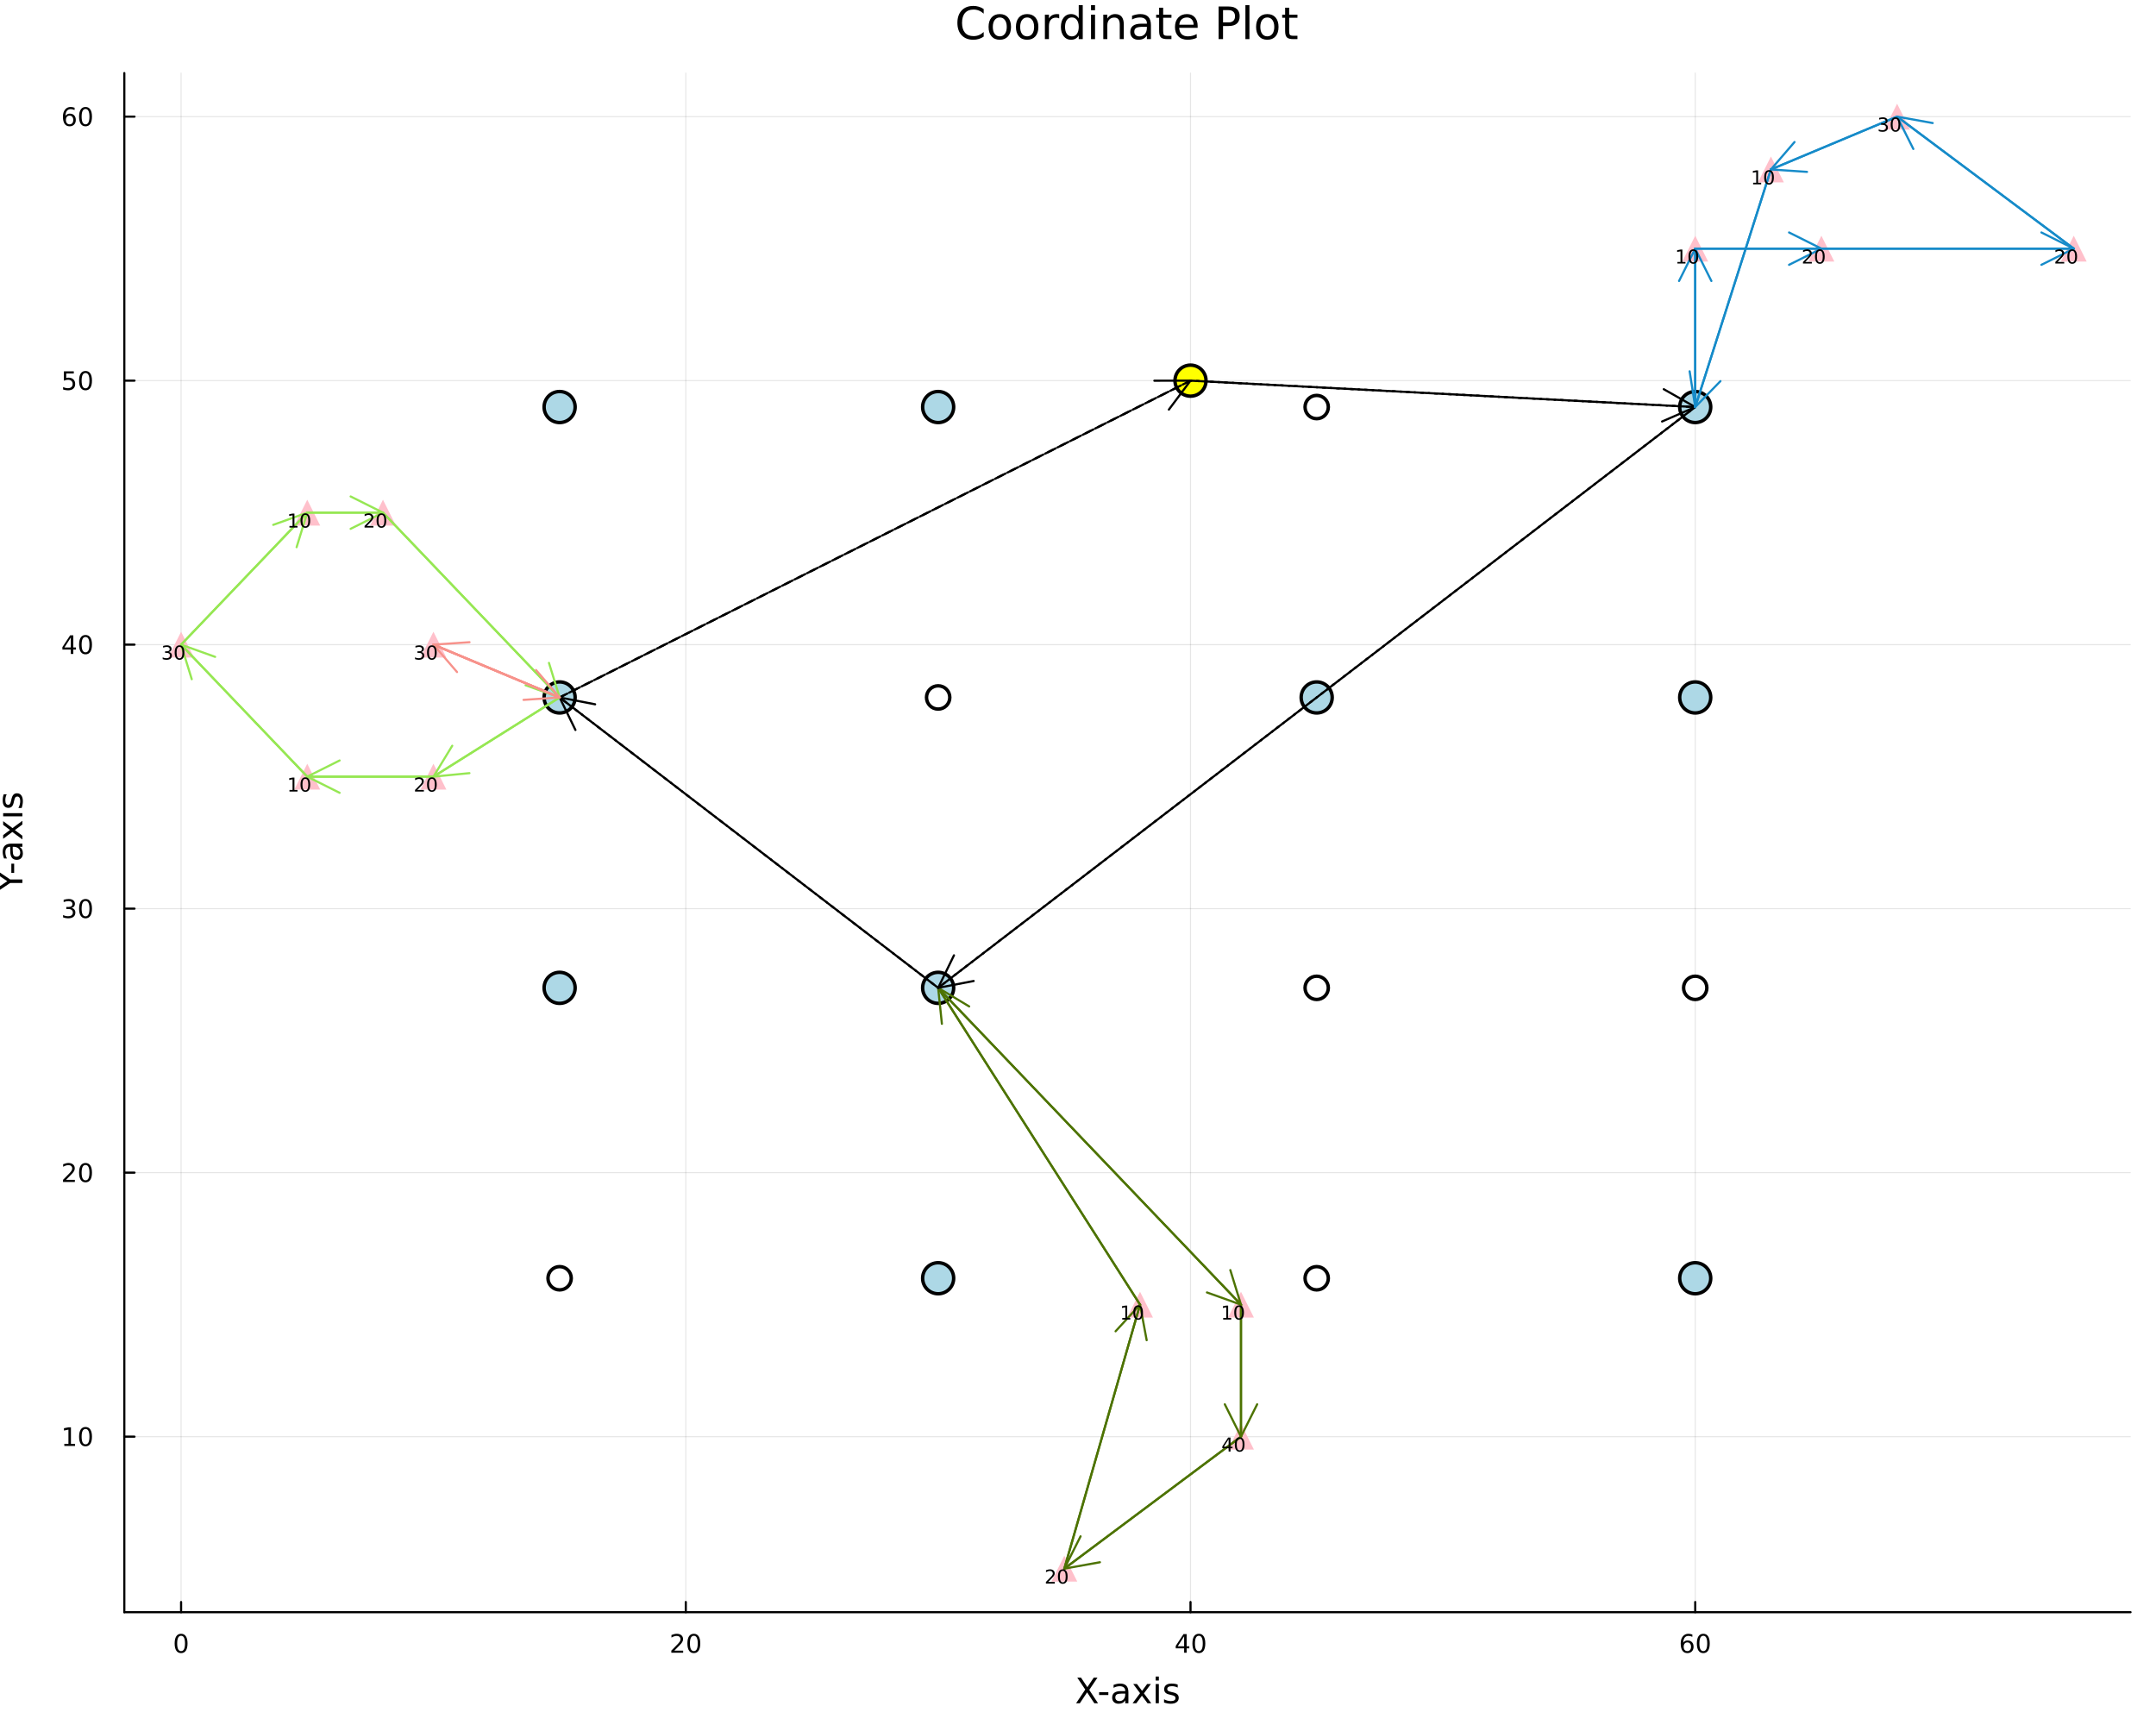 <?xml version="1.0" encoding="utf-8"?>
<svg xmlns="http://www.w3.org/2000/svg" xmlns:xlink="http://www.w3.org/1999/xlink" width="1000" height="800" viewBox="0 0 4000 3200">
<rect x="0" y="0" width="4000" height="3200" fill="#333333" stroke="none"/>
<defs>
  <clipPath id="clip390">
    <rect x="0" y="0" width="4000" height="3200"/>
  </clipPath>
</defs>
<path clip-path="url(#clip390)" d="M0 3200 L4000 3200 L4000 -1.77636e-13 L0 -1.77636e-13  Z" fill="#ffffff" fill-rule="evenodd" fill-opacity="1"/>
<defs>
  <clipPath id="clip391">
    <rect x="800" y="0" width="2801" height="2801"/>
  </clipPath>
</defs>
<path clip-path="url(#clip390)" d="M230.625 2990.76 L3952.76 2990.76 L3952.76 135.568 L230.625 135.568  Z" fill="#ffffff" fill-rule="evenodd" fill-opacity="1"/>
<defs>
  <clipPath id="clip392">
    <rect x="230" y="135" width="3723" height="2856"/>
  </clipPath>
</defs>
<polyline clip-path="url(#clip392)" style="stroke:#000000; stroke-linecap:round; stroke-linejoin:round; stroke-width:2; stroke-opacity:0.1; fill:none" points="335.968,2990.76 335.968,135.568 "/>
<polyline clip-path="url(#clip392)" style="stroke:#000000; stroke-linecap:round; stroke-linejoin:round; stroke-width:2; stroke-opacity:0.1; fill:none" points="1272.35,2990.76 1272.35,135.568 "/>
<polyline clip-path="url(#clip392)" style="stroke:#000000; stroke-linecap:round; stroke-linejoin:round; stroke-width:2; stroke-opacity:0.1; fill:none" points="2208.74,2990.76 2208.74,135.568 "/>
<polyline clip-path="url(#clip392)" style="stroke:#000000; stroke-linecap:round; stroke-linejoin:round; stroke-width:2; stroke-opacity:0.1; fill:none" points="3145.12,2990.76 3145.12,135.568 "/>
<polyline clip-path="url(#clip390)" style="stroke:#000000; stroke-linecap:round; stroke-linejoin:round; stroke-width:4; stroke-opacity:1; fill:none" points="230.625,2990.76 3952.76,2990.76 "/>
<polyline clip-path="url(#clip390)" style="stroke:#000000; stroke-linecap:round; stroke-linejoin:round; stroke-width:4; stroke-opacity:1; fill:none" points="335.968,2990.76 335.968,2971.87 "/>
<polyline clip-path="url(#clip390)" style="stroke:#000000; stroke-linecap:round; stroke-linejoin:round; stroke-width:4; stroke-opacity:1; fill:none" points="1272.35,2990.76 1272.35,2971.87 "/>
<polyline clip-path="url(#clip390)" style="stroke:#000000; stroke-linecap:round; stroke-linejoin:round; stroke-width:4; stroke-opacity:1; fill:none" points="2208.74,2990.76 2208.74,2971.87 "/>
<polyline clip-path="url(#clip390)" style="stroke:#000000; stroke-linecap:round; stroke-linejoin:round; stroke-width:4; stroke-opacity:1; fill:none" points="3145.12,2990.76 3145.12,2971.87 "/>
<path clip-path="url(#clip390)" d="M335.968 3034.48 Q332.357 3034.48 330.529 3038.05 Q328.723 3041.59 328.723 3048.72 Q328.723 3055.83 330.529 3059.39 Q332.357 3062.93 335.968 3062.93 Q339.603 3062.93 341.408 3059.39 Q343.237 3055.83 343.237 3048.72 Q343.237 3041.59 341.408 3038.05 Q339.603 3034.48 335.968 3034.48 M335.968 3030.78 Q341.778 3030.78 344.834 3035.39 Q347.913 3039.97 347.913 3048.72 Q347.913 3057.45 344.834 3062.05 Q341.778 3066.64 335.968 3066.64 Q330.158 3066.64 327.079 3062.05 Q324.024 3057.45 324.024 3048.72 Q324.024 3039.97 327.079 3035.39 Q330.158 3030.78 335.968 3030.78 Z" fill="#000000" fill-rule="nonzero" fill-opacity="1" /><path clip-path="url(#clip390)" d="M1251.13 3062.03 L1267.45 3062.03 L1267.45 3065.96 L1245.5 3065.96 L1245.5 3062.03 Q1248.16 3059.27 1252.75 3054.64 Q1257.35 3049.99 1258.53 3048.65 Q1260.78 3046.13 1261.66 3044.39 Q1262.56 3042.63 1262.56 3040.94 Q1262.56 3038.19 1260.62 3036.45 Q1258.7 3034.71 1255.59 3034.71 Q1253.4 3034.71 1250.94 3035.48 Q1248.51 3036.24 1245.73 3037.79 L1245.73 3033.07 Q1248.56 3031.94 1251.01 3031.36 Q1253.46 3030.78 1255.5 3030.78 Q1260.87 3030.78 1264.07 3033.46 Q1267.26 3036.15 1267.26 3040.64 Q1267.26 3042.77 1266.45 3044.69 Q1265.66 3046.59 1263.56 3049.18 Q1262.98 3049.85 1259.88 3053.07 Q1256.77 3056.26 1251.13 3062.03 Z" fill="#000000" fill-rule="nonzero" fill-opacity="1" /><path clip-path="url(#clip390)" d="M1287.26 3034.48 Q1283.65 3034.48 1281.82 3038.05 Q1280.02 3041.59 1280.02 3048.72 Q1280.02 3055.83 1281.82 3059.39 Q1283.65 3062.93 1287.26 3062.93 Q1290.9 3062.93 1292.7 3059.39 Q1294.53 3055.83 1294.53 3048.72 Q1294.53 3041.59 1292.7 3038.05 Q1290.9 3034.48 1287.26 3034.48 M1287.26 3030.78 Q1293.07 3030.78 1296.13 3035.39 Q1299.21 3039.97 1299.21 3048.72 Q1299.21 3057.45 1296.13 3062.05 Q1293.07 3066.64 1287.26 3066.64 Q1281.45 3066.64 1278.37 3062.05 Q1275.32 3057.45 1275.32 3048.72 Q1275.32 3039.97 1278.37 3035.39 Q1281.45 3030.78 1287.26 3030.78 Z" fill="#000000" fill-rule="nonzero" fill-opacity="1" /><path clip-path="url(#clip390)" d="M2196.91 3035.48 L2185.1 3053.93 L2196.91 3053.93 L2196.91 3035.48 M2195.68 3031.4 L2201.56 3031.4 L2201.56 3053.93 L2206.49 3053.93 L2206.49 3057.82 L2201.56 3057.82 L2201.56 3065.96 L2196.91 3065.96 L2196.91 3057.82 L2181.31 3057.82 L2181.31 3053.3 L2195.68 3031.4 Z" fill="#000000" fill-rule="nonzero" fill-opacity="1" /><path clip-path="url(#clip390)" d="M2224.22 3034.48 Q2220.61 3034.48 2218.78 3038.05 Q2216.98 3041.59 2216.98 3048.72 Q2216.98 3055.83 2218.78 3059.39 Q2220.61 3062.93 2224.22 3062.93 Q2227.86 3062.93 2229.66 3059.39 Q2231.49 3055.83 2231.49 3048.72 Q2231.49 3041.59 2229.66 3038.05 Q2227.86 3034.48 2224.22 3034.48 M2224.22 3030.78 Q2230.03 3030.78 2233.09 3035.39 Q2236.17 3039.97 2236.17 3048.72 Q2236.17 3057.45 2233.09 3062.05 Q2230.03 3066.64 2224.22 3066.64 Q2218.41 3066.64 2215.34 3062.05 Q2212.28 3057.45 2212.28 3048.72 Q2212.28 3039.97 2215.34 3035.39 Q2218.41 3030.78 2224.22 3030.78 Z" fill="#000000" fill-rule="nonzero" fill-opacity="1" /><path clip-path="url(#clip390)" d="M3130.53 3046.82 Q3127.38 3046.82 3125.53 3048.97 Q3123.7 3051.13 3123.7 3054.88 Q3123.7 3058.6 3125.53 3060.78 Q3127.38 3062.93 3130.53 3062.93 Q3133.68 3062.93 3135.51 3060.78 Q3137.36 3058.6 3137.36 3054.88 Q3137.36 3051.13 3135.51 3048.97 Q3133.68 3046.82 3130.53 3046.82 M3139.81 3032.17 L3139.81 3036.43 Q3138.05 3035.59 3136.25 3035.15 Q3134.46 3034.71 3132.7 3034.71 Q3128.08 3034.71 3125.62 3037.84 Q3123.19 3040.96 3122.84 3047.28 Q3124.21 3045.27 3126.27 3044.2 Q3128.33 3043.12 3130.81 3043.12 Q3136.01 3043.12 3139.02 3046.29 Q3142.06 3049.44 3142.06 3054.88 Q3142.06 3060.2 3138.91 3063.42 Q3135.76 3066.64 3130.53 3066.64 Q3124.53 3066.64 3121.36 3062.05 Q3118.19 3057.45 3118.19 3048.72 Q3118.19 3040.52 3122.08 3035.66 Q3125.97 3030.78 3132.52 3030.78 Q3134.28 3030.78 3136.06 3031.13 Q3137.87 3031.47 3139.81 3032.17 Z" fill="#000000" fill-rule="nonzero" fill-opacity="1" /><path clip-path="url(#clip390)" d="M3160.11 3034.48 Q3156.5 3034.48 3154.67 3038.05 Q3152.87 3041.59 3152.87 3048.72 Q3152.87 3055.83 3154.67 3059.39 Q3156.5 3062.93 3160.11 3062.93 Q3163.75 3062.93 3165.55 3059.39 Q3167.38 3055.83 3167.38 3048.72 Q3167.38 3041.59 3165.55 3038.05 Q3163.75 3034.48 3160.11 3034.48 M3160.11 3030.78 Q3165.92 3030.78 3168.98 3035.39 Q3172.06 3039.97 3172.06 3048.72 Q3172.06 3057.45 3168.98 3062.05 Q3165.92 3066.64 3160.11 3066.64 Q3154.3 3066.64 3151.22 3062.05 Q3148.17 3057.45 3148.17 3048.72 Q3148.17 3039.97 3151.22 3035.39 Q3154.3 3030.78 3160.11 3030.78 Z" fill="#000000" fill-rule="nonzero" fill-opacity="1" /><path clip-path="url(#clip390)" d="M1998.66 3112.11 L2005.56 3112.11 L2017.37 3129.77 L2029.24 3112.11 L2036.15 3112.11 L2020.87 3134.93 L2037.17 3159.63 L2030.26 3159.63 L2016.89 3139.42 L2003.43 3159.63 L1996.49 3159.63 L2013.46 3134.26 L1998.66 3112.11 Z" fill="#000000" fill-rule="nonzero" fill-opacity="1" /><path clip-path="url(#clip390)" d="M2039.14 3139.16 L2056.3 3139.16 L2056.3 3144.38 L2039.14 3144.38 L2039.14 3139.16 Z" fill="#000000" fill-rule="nonzero" fill-opacity="1" /><path clip-path="url(#clip390)" d="M2081.82 3141.71 Q2074.73 3141.71 2071.99 3143.33 Q2069.25 3144.95 2069.25 3148.87 Q2069.25 3151.99 2071.29 3153.84 Q2073.36 3155.65 2076.89 3155.65 Q2081.76 3155.65 2084.69 3152.21 Q2087.65 3148.74 2087.65 3143.01 L2087.65 3141.71 L2081.82 3141.71 M2093.5 3139.29 L2093.5 3159.63 L2087.65 3159.63 L2087.65 3154.22 Q2085.64 3157.46 2082.65 3159.02 Q2079.66 3160.55 2075.33 3160.55 Q2069.86 3160.55 2066.61 3157.5 Q2063.39 3154.41 2063.39 3149.25 Q2063.39 3143.24 2067.41 3140.18 Q2071.45 3137.13 2079.44 3137.13 L2087.65 3137.13 L2087.65 3136.55 Q2087.65 3132.51 2084.97 3130.31 Q2082.33 3128.09 2077.53 3128.09 Q2074.47 3128.09 2071.57 3128.82 Q2068.68 3129.55 2066 3131.01 L2066 3125.6 Q2069.22 3124.36 2072.24 3123.76 Q2075.27 3123.12 2078.13 3123.12 Q2085.87 3123.12 2089.69 3127.13 Q2093.5 3131.14 2093.5 3139.29 Z" fill="#000000" fill-rule="nonzero" fill-opacity="1" /><path clip-path="url(#clip390)" d="M2135.2 3123.98 L2122.31 3141.33 L2135.87 3159.63 L2128.96 3159.63 L2118.59 3145.62 L2108.21 3159.63 L2101.3 3159.63 L2115.15 3140.98 L2102.48 3123.98 L2109.39 3123.98 L2118.84 3136.68 L2128.29 3123.98 L2135.2 3123.98 Z" fill="#000000" fill-rule="nonzero" fill-opacity="1" /><path clip-path="url(#clip390)" d="M2144.14 3123.98 L2150 3123.98 L2150 3159.63 L2144.14 3159.63 L2144.14 3123.98 M2144.14 3110.1 L2150 3110.1 L2150 3117.52 L2144.14 3117.52 L2144.14 3110.1 Z" fill="#000000" fill-rule="nonzero" fill-opacity="1" /><path clip-path="url(#clip390)" d="M2184.98 3125.03 L2184.98 3130.57 Q2182.5 3129.3 2179.82 3128.66 Q2177.15 3128.02 2174.29 3128.02 Q2169.92 3128.02 2167.73 3129.36 Q2165.56 3130.7 2165.56 3133.37 Q2165.56 3135.41 2167.12 3136.58 Q2168.68 3137.73 2173.39 3138.78 L2175.4 3139.23 Q2181.64 3140.56 2184.25 3143.01 Q2186.89 3145.43 2186.89 3149.79 Q2186.89 3154.76 2182.94 3157.65 Q2179.03 3160.55 2172.15 3160.55 Q2169.29 3160.55 2166.17 3159.98 Q2163.08 3159.44 2159.64 3158.32 L2159.64 3152.28 Q2162.89 3153.96 2166.04 3154.82 Q2169.19 3155.65 2172.28 3155.65 Q2176.42 3155.65 2178.65 3154.25 Q2180.87 3152.82 2180.87 3150.24 Q2180.87 3147.85 2179.25 3146.58 Q2177.66 3145.31 2172.22 3144.13 L2170.18 3143.65 Q2164.74 3142.5 2162.32 3140.15 Q2159.9 3137.76 2159.9 3133.62 Q2159.9 3128.6 2163.46 3125.86 Q2167.03 3123.12 2173.59 3123.12 Q2176.83 3123.12 2179.7 3123.6 Q2182.56 3124.08 2184.98 3125.03 Z" fill="#000000" fill-rule="nonzero" fill-opacity="1" /><polyline clip-path="url(#clip392)" style="stroke:#000000; stroke-linecap:round; stroke-linejoin:round; stroke-width:2; stroke-opacity:0.1; fill:none" points="230.625,2665.09 3952.76,2665.09 "/>
<polyline clip-path="url(#clip392)" style="stroke:#000000; stroke-linecap:round; stroke-linejoin:round; stroke-width:2; stroke-opacity:0.1; fill:none" points="230.625,2175.34 3952.76,2175.34 "/>
<polyline clip-path="url(#clip392)" style="stroke:#000000; stroke-linecap:round; stroke-linejoin:round; stroke-width:2; stroke-opacity:0.1; fill:none" points="230.625,1685.6 3952.76,1685.6 "/>
<polyline clip-path="url(#clip392)" style="stroke:#000000; stroke-linecap:round; stroke-linejoin:round; stroke-width:2; stroke-opacity:0.1; fill:none" points="230.625,1195.86 3952.76,1195.86 "/>
<polyline clip-path="url(#clip392)" style="stroke:#000000; stroke-linecap:round; stroke-linejoin:round; stroke-width:2; stroke-opacity:0.1; fill:none" points="230.625,706.118 3952.76,706.118 "/>
<polyline clip-path="url(#clip392)" style="stroke:#000000; stroke-linecap:round; stroke-linejoin:round; stroke-width:2; stroke-opacity:0.1; fill:none" points="230.625,216.376 3952.76,216.376 "/>
<polyline clip-path="url(#clip390)" style="stroke:#000000; stroke-linecap:round; stroke-linejoin:round; stroke-width:4; stroke-opacity:1; fill:none" points="230.625,2990.76 230.625,135.568 "/>
<polyline clip-path="url(#clip390)" style="stroke:#000000; stroke-linecap:round; stroke-linejoin:round; stroke-width:4; stroke-opacity:1; fill:none" points="230.625,2665.09 249.523,2665.09 "/>
<polyline clip-path="url(#clip390)" style="stroke:#000000; stroke-linecap:round; stroke-linejoin:round; stroke-width:4; stroke-opacity:1; fill:none" points="230.625,2175.34 249.523,2175.34 "/>
<polyline clip-path="url(#clip390)" style="stroke:#000000; stroke-linecap:round; stroke-linejoin:round; stroke-width:4; stroke-opacity:1; fill:none" points="230.625,1685.6 249.523,1685.6 "/>
<polyline clip-path="url(#clip390)" style="stroke:#000000; stroke-linecap:round; stroke-linejoin:round; stroke-width:4; stroke-opacity:1; fill:none" points="230.625,1195.86 249.523,1195.86 "/>
<polyline clip-path="url(#clip390)" style="stroke:#000000; stroke-linecap:round; stroke-linejoin:round; stroke-width:4; stroke-opacity:1; fill:none" points="230.625,706.118 249.523,706.118 "/>
<polyline clip-path="url(#clip390)" style="stroke:#000000; stroke-linecap:round; stroke-linejoin:round; stroke-width:4; stroke-opacity:1; fill:none" points="230.625,216.376 249.523,216.376 "/>
<path clip-path="url(#clip390)" d="M119.329 2678.43 L126.968 2678.43 L126.968 2652.06 L118.658 2653.73 L118.658 2649.47 L126.922 2647.81 L131.597 2647.81 L131.597 2678.43 L139.236 2678.43 L139.236 2682.37 L119.329 2682.37 L119.329 2678.43 Z" fill="#000000" fill-rule="nonzero" fill-opacity="1" /><path clip-path="url(#clip390)" d="M158.681 2650.88 Q155.07 2650.88 153.241 2654.45 Q151.435 2657.99 151.435 2665.12 Q151.435 2672.23 153.241 2675.79 Q155.07 2679.33 158.681 2679.33 Q162.315 2679.33 164.12 2675.79 Q165.949 2672.23 165.949 2665.12 Q165.949 2657.99 164.12 2654.45 Q162.315 2650.88 158.681 2650.88 M158.681 2647.18 Q164.491 2647.18 167.546 2651.79 Q170.625 2656.37 170.625 2665.12 Q170.625 2673.85 167.546 2678.45 Q164.491 2683.04 158.681 2683.04 Q152.87 2683.04 149.792 2678.45 Q146.736 2673.85 146.736 2665.12 Q146.736 2656.37 149.792 2651.79 Q152.87 2647.18 158.681 2647.18 Z" fill="#000000" fill-rule="nonzero" fill-opacity="1" /><path clip-path="url(#clip390)" d="M122.547 2188.69 L138.866 2188.69 L138.866 2192.62 L116.922 2192.62 L116.922 2188.69 Q119.584 2185.93 124.167 2181.3 Q128.773 2176.65 129.954 2175.31 Q132.199 2172.79 133.079 2171.05 Q133.982 2169.29 133.982 2167.6 Q133.982 2164.85 132.037 2163.11 Q130.116 2161.37 127.014 2161.37 Q124.815 2161.37 122.361 2162.14 Q119.931 2162.9 117.153 2164.45 L117.153 2159.73 Q119.977 2158.6 122.431 2158.02 Q124.884 2157.44 126.922 2157.44 Q132.292 2157.44 135.486 2160.12 Q138.681 2162.81 138.681 2167.3 Q138.681 2169.43 137.871 2171.35 Q137.083 2173.25 134.977 2175.84 Q134.398 2176.51 131.296 2179.73 Q128.195 2182.92 122.547 2188.69 Z" fill="#000000" fill-rule="nonzero" fill-opacity="1" /><path clip-path="url(#clip390)" d="M158.681 2161.14 Q155.07 2161.14 153.241 2164.71 Q151.435 2168.25 151.435 2175.38 Q151.435 2182.48 153.241 2186.05 Q155.07 2189.59 158.681 2189.59 Q162.315 2189.59 164.12 2186.05 Q165.949 2182.48 165.949 2175.38 Q165.949 2168.25 164.12 2164.71 Q162.315 2161.14 158.681 2161.14 M158.681 2157.44 Q164.491 2157.44 167.546 2162.04 Q170.625 2166.63 170.625 2175.38 Q170.625 2184.1 167.546 2188.71 Q164.491 2193.29 158.681 2193.29 Q152.87 2193.29 149.792 2188.71 Q146.736 2184.1 146.736 2175.38 Q146.736 2166.63 149.792 2162.04 Q152.87 2157.44 158.681 2157.44 Z" fill="#000000" fill-rule="nonzero" fill-opacity="1" /><path clip-path="url(#clip390)" d="M132.685 1684.25 Q136.042 1684.96 137.917 1687.23 Q139.815 1689.5 139.815 1692.84 Q139.815 1697.95 136.296 1700.75 Q132.778 1703.55 126.297 1703.55 Q124.121 1703.55 121.806 1703.11 Q119.514 1702.7 117.06 1701.84 L117.06 1697.33 Q119.005 1698.46 121.32 1699.04 Q123.634 1699.62 126.158 1699.62 Q130.556 1699.62 132.847 1697.88 Q135.162 1696.15 135.162 1692.84 Q135.162 1689.78 133.009 1688.07 Q130.88 1686.33 127.06 1686.33 L123.033 1686.33 L123.033 1682.49 L127.246 1682.49 Q130.695 1682.49 132.523 1681.12 Q134.352 1679.73 134.352 1677.14 Q134.352 1674.48 132.454 1673.07 Q130.579 1671.63 127.06 1671.63 Q125.139 1671.63 122.94 1672.05 Q120.741 1672.46 118.102 1673.34 L118.102 1669.18 Q120.764 1668.44 123.079 1668.07 Q125.417 1667.7 127.477 1667.7 Q132.801 1667.7 135.903 1670.13 Q139.005 1672.53 139.005 1676.65 Q139.005 1679.53 137.361 1681.52 Q135.718 1683.48 132.685 1684.25 Z" fill="#000000" fill-rule="nonzero" fill-opacity="1" /><path clip-path="url(#clip390)" d="M158.681 1671.4 Q155.07 1671.4 153.241 1674.96 Q151.435 1678.51 151.435 1685.64 Q151.435 1692.74 153.241 1696.31 Q155.07 1699.85 158.681 1699.85 Q162.315 1699.85 164.12 1696.31 Q165.949 1692.74 165.949 1685.64 Q165.949 1678.51 164.12 1674.96 Q162.315 1671.4 158.681 1671.4 M158.681 1667.7 Q164.491 1667.7 167.546 1672.3 Q170.625 1676.89 170.625 1685.64 Q170.625 1694.36 167.546 1698.97 Q164.491 1703.55 158.681 1703.55 Q152.87 1703.55 149.792 1698.97 Q146.736 1694.36 146.736 1685.64 Q146.736 1676.89 149.792 1672.3 Q152.87 1667.7 158.681 1667.7 Z" fill="#000000" fill-rule="nonzero" fill-opacity="1" /><path clip-path="url(#clip390)" d="M131.366 1182.65 L119.56 1201.1 L131.366 1201.1 L131.366 1182.65 M130.139 1178.58 L136.019 1178.58 L136.019 1201.1 L140.949 1201.1 L140.949 1204.99 L136.019 1204.99 L136.019 1213.14 L131.366 1213.14 L131.366 1204.99 L115.764 1204.99 L115.764 1200.48 L130.139 1178.58 Z" fill="#000000" fill-rule="nonzero" fill-opacity="1" /><path clip-path="url(#clip390)" d="M158.681 1181.66 Q155.07 1181.66 153.241 1185.22 Q151.435 1188.76 151.435 1195.89 Q151.435 1203 153.241 1206.57 Q155.07 1210.11 158.681 1210.11 Q162.315 1210.11 164.12 1206.57 Q165.949 1203 165.949 1195.89 Q165.949 1188.76 164.12 1185.22 Q162.315 1181.66 158.681 1181.66 M158.681 1177.95 Q164.491 1177.95 167.546 1182.56 Q170.625 1187.14 170.625 1195.89 Q170.625 1204.62 167.546 1209.23 Q164.491 1213.81 158.681 1213.81 Q152.87 1213.81 149.792 1209.23 Q146.736 1204.62 146.736 1195.89 Q146.736 1187.14 149.792 1182.56 Q152.87 1177.95 158.681 1177.95 Z" fill="#000000" fill-rule="nonzero" fill-opacity="1" /><path clip-path="url(#clip390)" d="M118.565 688.838 L136.921 688.838 L136.921 692.773 L122.847 692.773 L122.847 701.245 Q123.866 700.898 124.884 700.736 Q125.903 700.55 126.922 700.55 Q132.709 700.55 136.088 703.722 Q139.468 706.893 139.468 712.31 Q139.468 717.888 135.996 720.99 Q132.523 724.069 126.204 724.069 Q124.028 724.069 121.759 723.698 Q119.514 723.328 117.107 722.587 L117.107 717.888 Q119.19 719.023 121.412 719.578 Q123.634 720.134 126.111 720.134 Q130.116 720.134 132.454 718.027 Q134.792 715.921 134.792 712.31 Q134.792 708.699 132.454 706.592 Q130.116 704.486 126.111 704.486 Q124.236 704.486 122.361 704.902 Q120.51 705.319 118.565 706.199 L118.565 688.838 Z" fill="#000000" fill-rule="nonzero" fill-opacity="1" /><path clip-path="url(#clip390)" d="M158.681 691.916 Q155.07 691.916 153.241 695.481 Q151.435 699.023 151.435 706.152 Q151.435 713.259 153.241 716.823 Q155.07 720.365 158.681 720.365 Q162.315 720.365 164.12 716.823 Q165.949 713.259 165.949 706.152 Q165.949 699.023 164.12 695.481 Q162.315 691.916 158.681 691.916 M158.681 688.213 Q164.491 688.213 167.546 692.819 Q170.625 697.402 170.625 706.152 Q170.625 714.879 167.546 719.486 Q164.491 724.069 158.681 724.069 Q152.87 724.069 149.792 719.486 Q146.736 714.879 146.736 706.152 Q146.736 697.402 149.792 692.819 Q152.87 688.213 158.681 688.213 Z" fill="#000000" fill-rule="nonzero" fill-opacity="1" /><path clip-path="url(#clip390)" d="M129.097 214.512 Q125.949 214.512 124.097 216.665 Q122.269 218.818 122.269 222.568 Q122.269 226.294 124.097 228.47 Q125.949 230.623 129.097 230.623 Q132.246 230.623 134.074 228.47 Q135.926 226.294 135.926 222.568 Q135.926 218.818 134.074 216.665 Q132.246 214.512 129.097 214.512 M138.38 199.859 L138.38 204.119 Q136.621 203.285 134.815 202.846 Q133.033 202.406 131.273 202.406 Q126.644 202.406 124.19 205.531 Q121.759 208.656 121.412 214.975 Q122.778 212.961 124.838 211.896 Q126.898 210.808 129.375 210.808 Q134.584 210.808 137.593 213.98 Q140.625 217.128 140.625 222.568 Q140.625 227.892 137.477 231.109 Q134.329 234.327 129.097 234.327 Q123.102 234.327 119.931 229.744 Q116.76 225.137 116.76 216.41 Q116.76 208.216 120.648 203.355 Q124.537 198.471 131.088 198.471 Q132.847 198.471 134.63 198.818 Q136.435 199.165 138.38 199.859 Z" fill="#000000" fill-rule="nonzero" fill-opacity="1" /><path clip-path="url(#clip390)" d="M158.681 202.174 Q155.07 202.174 153.241 205.739 Q151.435 209.281 151.435 216.41 Q151.435 223.517 153.241 227.082 Q155.07 230.623 158.681 230.623 Q162.315 230.623 164.12 227.082 Q165.949 223.517 165.949 216.41 Q165.949 209.281 164.12 205.739 Q162.315 202.174 158.681 202.174 M158.681 198.471 Q164.491 198.471 167.546 203.077 Q170.625 207.66 170.625 216.41 Q170.625 225.137 167.546 229.744 Q164.491 234.327 158.681 234.327 Q152.87 234.327 149.792 229.744 Q146.736 225.137 146.736 216.41 Q146.736 207.66 149.792 203.077 Q152.87 198.471 158.681 198.471 Z" fill="#000000" fill-rule="nonzero" fill-opacity="1" /><path clip-path="url(#clip390)" d="M-6.012 1654.74 L-6.012 1647.83 L13.531 1634.65 L-6.012 1621.57 L-6.012 1614.66 L18.878 1631.47 L41.508 1631.47 L41.508 1637.93 L18.878 1637.93 L-6.012 1654.74 Z" fill="#000000" fill-rule="nonzero" fill-opacity="1" /><path clip-path="url(#clip390)" d="M21.042 1619.34 L21.042 1602.19 L26.262 1602.19 L26.262 1619.34 L21.042 1619.34 Z" fill="#000000" fill-rule="nonzero" fill-opacity="1" /><path clip-path="url(#clip390)" d="M23.589 1576.66 Q23.589 1583.76 25.212 1586.5 Q26.835 1589.23 30.75 1589.23 Q33.869 1589.23 35.715 1587.2 Q37.53 1585.13 37.53 1581.59 Q37.53 1576.72 34.092 1573.8 Q30.623 1570.84 24.894 1570.84 L23.589 1570.84 L23.589 1576.66 M21.17 1564.98 L41.508 1564.98 L41.508 1570.84 L36.097 1570.84 Q39.344 1572.84 40.903 1575.83 Q42.431 1578.83 42.431 1583.15 Q42.431 1588.63 39.376 1591.88 Q36.288 1595.09 31.132 1595.09 Q25.116 1595.09 22.061 1591.08 Q19.005 1587.04 19.005 1579.05 L19.005 1570.84 L18.433 1570.84 Q14.39 1570.84 12.194 1573.51 Q9.966 1576.15 9.966 1580.96 Q9.966 1584.01 10.698 1586.91 Q11.43 1589.81 12.894 1592.48 L7.483 1592.48 Q6.242 1589.27 5.637 1586.24 Q5.001 1583.22 5.001 1580.35 Q5.001 1572.62 9.011 1568.8 Q13.022 1564.98 21.17 1564.98 Z" fill="#000000" fill-rule="nonzero" fill-opacity="1" /><path clip-path="url(#clip390)" d="M5.86 1523.28 L23.207 1536.18 L41.508 1522.62 L41.508 1529.52 L27.504 1539.9 L41.508 1550.28 L41.508 1557.18 L22.857 1543.34 L5.86 1556 L5.86 1549.1 L18.56 1539.64 L5.86 1530.19 L5.86 1523.28 Z" fill="#000000" fill-rule="nonzero" fill-opacity="1" /><path clip-path="url(#clip390)" d="M5.86 1514.34 L5.86 1508.48 L41.508 1508.48 L41.508 1514.34 L5.86 1514.34 M-8.017 1514.34 L-8.017 1508.48 L-0.601 1508.48 L-0.601 1514.34 L-8.017 1514.34 Z" fill="#000000" fill-rule="nonzero" fill-opacity="1" /><path clip-path="url(#clip390)" d="M6.911 1473.51 L12.449 1473.51 Q11.176 1475.99 10.539 1478.66 Q9.902 1481.33 9.902 1484.2 Q9.902 1488.56 11.239 1490.76 Q12.576 1492.92 15.25 1492.92 Q17.287 1492.92 18.464 1491.36 Q19.61 1489.8 20.66 1485.09 L21.106 1483.09 Q22.443 1476.85 24.894 1474.24 Q27.313 1471.6 31.673 1471.6 Q36.638 1471.6 39.535 1475.54 Q42.431 1479.46 42.431 1486.33 Q42.431 1489.2 41.858 1492.32 Q41.317 1495.4 40.203 1498.84 L34.156 1498.84 Q35.843 1495.59 36.702 1492.44 Q37.53 1489.29 37.53 1486.2 Q37.53 1482.07 36.129 1479.84 Q34.697 1477.61 32.119 1477.61 Q29.732 1477.61 28.459 1479.23 Q27.185 1480.83 26.008 1486.27 L25.53 1488.31 Q24.384 1493.75 22.029 1496.17 Q19.642 1498.59 15.504 1498.59 Q10.475 1498.59 7.738 1495.02 Q5.001 1491.46 5.001 1484.9 Q5.001 1481.65 5.478 1478.79 Q5.956 1475.92 6.911 1473.51 Z" fill="#000000" fill-rule="nonzero" fill-opacity="1" /><path clip-path="url(#clip390)" d="M1825.02 16.755 L1825.02 25.383 Q1820.89 21.535 1816.19 19.631 Q1811.53 17.727 1806.26 17.727 Q1795.89 17.727 1790.38 24.087 Q1784.87 30.406 1784.87 42.397 Q1784.87 54.347 1790.38 60.707 Q1795.89 67.026 1806.26 67.026 Q1811.53 67.026 1816.19 65.122 Q1820.89 63.218 1825.02 59.37 L1825.02 67.918 Q1820.73 70.834 1815.9 72.292 Q1811.12 73.751 1805.78 73.751 Q1792.05 73.751 1784.15 65.365 Q1776.25 56.94 1776.25 42.397 Q1776.25 27.814 1784.15 19.428 Q1792.05 11.002 1805.78 11.002 Q1811.21 11.002 1815.99 12.461 Q1820.81 13.878 1825.02 16.755 Z" fill="#000000" fill-rule="nonzero" fill-opacity="1" /><path clip-path="url(#clip390)" d="M1854.92 32.431 Q1848.92 32.431 1845.44 37.131 Q1841.95 41.789 1841.95 49.931 Q1841.95 58.074 1845.4 62.773 Q1848.88 67.431 1854.92 67.431 Q1860.87 67.431 1864.35 62.732 Q1867.84 58.033 1867.84 49.931 Q1867.84 41.87 1864.35 37.171 Q1860.87 32.431 1854.92 32.431 M1854.92 26.112 Q1864.64 26.112 1870.19 32.431 Q1875.74 38.751 1875.74 49.931 Q1875.74 61.071 1870.19 67.431 Q1864.64 73.751 1854.92 73.751 Q1845.15 73.751 1839.6 67.431 Q1834.09 61.071 1834.09 49.931 Q1834.09 38.751 1839.6 32.431 Q1845.15 26.112 1854.92 26.112 Z" fill="#000000" fill-rule="nonzero" fill-opacity="1" /><path clip-path="url(#clip390)" d="M1905.67 32.431 Q1899.68 32.431 1896.19 37.131 Q1892.71 41.789 1892.71 49.931 Q1892.71 58.074 1896.15 62.773 Q1899.64 67.431 1905.67 67.431 Q1911.63 67.431 1915.11 62.732 Q1918.6 58.033 1918.6 49.931 Q1918.6 41.87 1915.11 37.171 Q1911.63 32.431 1905.67 32.431 M1905.67 26.112 Q1915.4 26.112 1920.94 32.431 Q1926.49 38.751 1926.49 49.931 Q1926.49 61.071 1920.94 67.431 Q1915.4 73.751 1905.67 73.751 Q1895.91 73.751 1890.36 67.431 Q1884.85 61.071 1884.85 49.931 Q1884.85 38.751 1890.36 32.431 Q1895.91 26.112 1905.67 26.112 Z" fill="#000000" fill-rule="nonzero" fill-opacity="1" /><path clip-path="url(#clip390)" d="M1965.14 34.173 Q1963.88 33.444 1962.39 33.12 Q1960.93 32.756 1959.14 32.756 Q1952.83 32.756 1949.42 36.888 Q1946.06 40.979 1946.06 48.676 L1946.06 72.576 L1938.57 72.576 L1938.57 27.206 L1946.06 27.206 L1946.06 34.254 Q1948.41 30.122 1952.18 28.138 Q1955.94 26.112 1961.33 26.112 Q1962.1 26.112 1963.03 26.234 Q1963.97 26.315 1965.1 26.517 L1965.14 34.173 Z" fill="#000000" fill-rule="nonzero" fill-opacity="1" /><path clip-path="url(#clip390)" d="M2001.36 34.092 L2001.36 9.544 L2008.81 9.544 L2008.81 72.576 L2001.36 72.576 L2001.36 65.77 Q1999.01 69.821 1995.4 71.806 Q1991.84 73.751 1986.81 73.751 Q1978.59 73.751 1973.4 67.188 Q1968.26 60.626 1968.26 49.931 Q1968.26 39.237 1973.4 32.675 Q1978.59 26.112 1986.81 26.112 Q1991.84 26.112 1995.4 28.097 Q1999.01 30.041 2001.36 34.092 M1975.96 49.931 Q1975.96 58.155 1979.32 62.854 Q1982.72 67.512 1988.64 67.512 Q1994.55 67.512 1997.95 62.854 Q2001.36 58.155 2001.36 49.931 Q2001.36 41.708 1997.95 37.05 Q1994.55 32.35 1988.64 32.35 Q1982.72 32.35 1979.32 37.05 Q1975.96 41.708 1975.96 49.931 Z" fill="#000000" fill-rule="nonzero" fill-opacity="1" /><path clip-path="url(#clip390)" d="M2024.16 27.206 L2031.62 27.206 L2031.62 72.576 L2024.16 72.576 L2024.16 27.206 M2024.16 9.544 L2031.62 9.544 L2031.62 18.983 L2024.16 18.983 L2024.16 9.544 Z" fill="#000000" fill-rule="nonzero" fill-opacity="1" /><path clip-path="url(#clip390)" d="M2084.93 45.192 L2084.93 72.576 L2077.47 72.576 L2077.47 45.435 Q2077.47 38.994 2074.96 35.794 Q2072.45 32.594 2067.43 32.594 Q2061.39 32.594 2057.91 36.442 Q2054.42 40.29 2054.42 46.934 L2054.42 72.576 L2046.93 72.576 L2046.93 27.206 L2054.42 27.206 L2054.42 34.254 Q2057.1 30.163 2060.7 28.138 Q2064.35 26.112 2069.09 26.112 Q2076.9 26.112 2080.92 30.973 Q2084.93 35.794 2084.93 45.192 Z" fill="#000000" fill-rule="nonzero" fill-opacity="1" /><path clip-path="url(#clip390)" d="M2120.41 49.769 Q2111.38 49.769 2107.89 51.835 Q2104.41 53.901 2104.41 58.884 Q2104.41 62.854 2107 65.203 Q2109.64 67.512 2114.13 67.512 Q2120.33 67.512 2124.06 63.137 Q2127.82 58.722 2127.82 51.43 L2127.82 49.769 L2120.41 49.769 M2135.28 46.691 L2135.28 72.576 L2127.82 72.576 L2127.82 65.689 Q2125.27 69.821 2121.46 71.806 Q2117.66 73.751 2112.15 73.751 Q2105.18 73.751 2101.05 69.862 Q2096.96 65.933 2096.96 59.37 Q2096.96 51.714 2102.06 47.825 Q2107.21 43.936 2117.37 43.936 L2127.82 43.936 L2127.82 43.207 Q2127.82 38.062 2124.42 35.267 Q2121.06 32.431 2114.94 32.431 Q2111.05 32.431 2107.37 33.363 Q2103.68 34.295 2100.28 36.158 L2100.28 29.272 Q2104.37 27.692 2108.22 26.922 Q2112.07 26.112 2115.71 26.112 Q2125.56 26.112 2130.42 31.216 Q2135.28 36.32 2135.28 46.691 Z" fill="#000000" fill-rule="nonzero" fill-opacity="1" /><path clip-path="url(#clip390)" d="M2158 14.324 L2158 27.206 L2173.36 27.206 L2173.36 32.999 L2158 32.999 L2158 57.628 Q2158 63.178 2159.5 64.758 Q2161.04 66.338 2165.7 66.338 L2173.36 66.338 L2173.36 72.576 L2165.7 72.576 Q2157.07 72.576 2153.79 69.376 Q2150.51 66.135 2150.51 57.628 L2150.51 32.999 L2145.04 32.999 L2145.04 27.206 L2150.51 27.206 L2150.51 14.324 L2158 14.324 Z" fill="#000000" fill-rule="nonzero" fill-opacity="1" /><path clip-path="url(#clip390)" d="M2221.97 48.028 L2221.97 51.673 L2187.7 51.673 Q2188.18 59.37 2192.31 63.421 Q2196.49 67.431 2203.9 67.431 Q2208.19 67.431 2212.2 66.378 Q2216.26 65.325 2220.23 63.218 L2220.23 70.267 Q2216.22 71.968 2212 72.86 Q2207.79 73.751 2203.45 73.751 Q2192.6 73.751 2186.24 67.431 Q2179.92 61.112 2179.92 50.337 Q2179.92 39.197 2185.91 32.675 Q2191.95 26.112 2202.16 26.112 Q2211.31 26.112 2216.62 32.026 Q2221.97 37.9 2221.97 48.028 M2214.51 45.84 Q2214.43 39.723 2211.07 36.077 Q2207.75 32.431 2202.24 32.431 Q2196 32.431 2192.23 35.956 Q2188.51 39.48 2187.94 45.88 L2214.51 45.84 Z" fill="#000000" fill-rule="nonzero" fill-opacity="1" /><path clip-path="url(#clip390)" d="M2269.08 18.82 L2269.08 41.546 L2279.37 41.546 Q2285.08 41.546 2288.2 38.589 Q2291.32 35.632 2291.32 30.163 Q2291.32 24.735 2288.2 21.778 Q2285.08 18.82 2279.37 18.82 L2269.08 18.82 M2260.9 12.096 L2279.37 12.096 Q2289.54 12.096 2294.72 16.714 Q2299.95 21.292 2299.95 30.163 Q2299.95 39.115 2294.72 43.693 Q2289.54 48.271 2279.37 48.271 L2269.08 48.271 L2269.08 72.576 L2260.9 72.576 L2260.9 12.096 Z" fill="#000000" fill-rule="nonzero" fill-opacity="1" /><path clip-path="url(#clip390)" d="M2310.6 9.544 L2318.05 9.544 L2318.05 72.576 L2310.6 72.576 L2310.6 9.544 Z" fill="#000000" fill-rule="nonzero" fill-opacity="1" /><path clip-path="url(#clip390)" d="M2351.23 32.431 Q2345.24 32.431 2341.75 37.131 Q2338.27 41.789 2338.27 49.931 Q2338.27 58.074 2341.71 62.773 Q2345.2 67.431 2351.23 67.431 Q2357.19 67.431 2360.67 62.732 Q2364.15 58.033 2364.15 49.931 Q2364.15 41.87 2360.67 37.171 Q2357.19 32.431 2351.23 32.431 M2351.23 26.112 Q2360.95 26.112 2366.5 32.431 Q2372.05 38.751 2372.05 49.931 Q2372.05 61.071 2366.5 67.431 Q2360.95 73.751 2351.23 73.751 Q2341.47 73.751 2335.92 67.431 Q2330.41 61.071 2330.41 49.931 Q2330.41 38.751 2335.92 32.431 Q2341.47 26.112 2351.23 26.112 Z" fill="#000000" fill-rule="nonzero" fill-opacity="1" /><path clip-path="url(#clip390)" d="M2391.78 14.324 L2391.78 27.206 L2407.13 27.206 L2407.13 32.999 L2391.78 32.999 L2391.78 57.628 Q2391.78 63.178 2393.28 64.758 Q2394.82 66.338 2399.48 66.338 L2407.13 66.338 L2407.13 72.576 L2399.48 72.576 Q2390.85 72.576 2387.57 69.376 Q2384.29 66.135 2384.29 57.628 L2384.29 32.999 L2378.82 32.999 L2378.82 27.206 L2384.29 27.206 L2384.29 14.324 L2391.78 14.324 Z" fill="#000000" fill-rule="nonzero" fill-opacity="1" /><path clip-path="url(#clip392)" d="M804.161 1416.73 L780.161 1464.73 L828.161 1464.73 L804.161 1416.73 Z" fill="#ffc0cb" fill-rule="evenodd" fill-opacity="1" stroke="none"/>
<path clip-path="url(#clip392)" d="M804.161 1171.86 L780.161 1219.86 L828.161 1219.86 L804.161 1171.86 Z" fill="#ffc0cb" fill-rule="evenodd" fill-opacity="1" stroke="none"/>
<path clip-path="url(#clip392)" d="M710.522 926.989 L686.522 974.989 L734.522 974.989 L710.522 926.989 Z" fill="#ffc0cb" fill-rule="evenodd" fill-opacity="1" stroke="none"/>
<path clip-path="url(#clip392)" d="M570.065 1416.73 L546.065 1464.73 L594.065 1464.73 L570.065 1416.73 Z" fill="#ffc0cb" fill-rule="evenodd" fill-opacity="1" stroke="none"/>
<path clip-path="url(#clip392)" d="M570.065 926.989 L546.065 974.989 L594.065 974.989 L570.065 926.989 Z" fill="#ffc0cb" fill-rule="evenodd" fill-opacity="1" stroke="none"/>
<path clip-path="url(#clip392)" d="M335.968 1171.86 L311.968 1219.86 L359.968 1219.86 L335.968 1171.86 Z" fill="#ffc0cb" fill-rule="evenodd" fill-opacity="1" stroke="none"/>
<path clip-path="url(#clip392)" d="M2302.38 2641.09 L2278.38 2689.09 L2326.38 2689.09 L2302.38 2641.09 Z" fill="#ffc0cb" fill-rule="evenodd" fill-opacity="1" stroke="none"/>
<path clip-path="url(#clip392)" d="M2302.38 2396.21 L2278.38 2444.21 L2326.38 2444.21 L2302.38 2396.21 Z" fill="#ffc0cb" fill-rule="evenodd" fill-opacity="1" stroke="none"/>
<path clip-path="url(#clip392)" d="M2115.1 2396.21 L2091.1 2444.21 L2139.1 2444.21 L2115.1 2396.21 Z" fill="#ffc0cb" fill-rule="evenodd" fill-opacity="1" stroke="none"/>
<path clip-path="url(#clip392)" d="M1974.64 2885.96 L1950.64 2933.96 L1998.64 2933.96 L1974.64 2885.96 Z" fill="#ffc0cb" fill-rule="evenodd" fill-opacity="1" stroke="none"/>
<path clip-path="url(#clip392)" d="M3847.41 437.247 L3823.41 485.247 L3871.41 485.247 L3847.41 437.247 Z" fill="#ffc0cb" fill-rule="evenodd" fill-opacity="1" stroke="none"/>
<path clip-path="url(#clip392)" d="M3519.68 192.376 L3495.68 240.376 L3543.68 240.376 L3519.68 192.376 Z" fill="#ffc0cb" fill-rule="evenodd" fill-opacity="1" stroke="none"/>
<path clip-path="url(#clip392)" d="M3379.22 437.247 L3355.22 485.247 L3403.22 485.247 L3379.22 437.247 Z" fill="#ffc0cb" fill-rule="evenodd" fill-opacity="1" stroke="none"/>
<path clip-path="url(#clip392)" d="M3285.58 290.324 L3261.58 338.324 L3309.58 338.324 L3285.58 290.324 Z" fill="#ffc0cb" fill-rule="evenodd" fill-opacity="1" stroke="none"/>
<path clip-path="url(#clip392)" d="M3145.12 437.247 L3121.12 485.247 L3169.12 485.247 L3145.12 437.247 Z" fill="#ffc0cb" fill-rule="evenodd" fill-opacity="1" stroke="none"/>
<circle clip-path="url(#clip392)" cx="1038.26" cy="2371.24" r="14.4" fill="#e26f46" fill-rule="evenodd" fill-opacity="1" stroke="#000000" stroke-opacity="1" stroke-width="6.4"/>
<circle clip-path="url(#clip392)" cx="1740.55" cy="2371.24" r="14.4" fill="#e26f46" fill-rule="evenodd" fill-opacity="1" stroke="#000000" stroke-opacity="1" stroke-width="6.4"/>
<circle clip-path="url(#clip392)" cx="2442.83" cy="2371.24" r="14.4" fill="#e26f46" fill-rule="evenodd" fill-opacity="1" stroke="#000000" stroke-opacity="1" stroke-width="6.4"/>
<circle clip-path="url(#clip392)" cx="3145.12" cy="2371.24" r="14.4" fill="#e26f46" fill-rule="evenodd" fill-opacity="1" stroke="#000000" stroke-opacity="1" stroke-width="6.4"/>
<circle clip-path="url(#clip392)" cx="1038.26" cy="1832.52" r="14.4" fill="#e26f46" fill-rule="evenodd" fill-opacity="1" stroke="#000000" stroke-opacity="1" stroke-width="6.4"/>
<circle clip-path="url(#clip392)" cx="1740.55" cy="1832.52" r="14.4" fill="#e26f46" fill-rule="evenodd" fill-opacity="1" stroke="#000000" stroke-opacity="1" stroke-width="6.4"/>
<circle clip-path="url(#clip392)" cx="2442.83" cy="1832.52" r="14.4" fill="#e26f46" fill-rule="evenodd" fill-opacity="1" stroke="#000000" stroke-opacity="1" stroke-width="6.4"/>
<circle clip-path="url(#clip392)" cx="3145.12" cy="1832.52" r="14.4" fill="#e26f46" fill-rule="evenodd" fill-opacity="1" stroke="#000000" stroke-opacity="1" stroke-width="6.4"/>
<circle clip-path="url(#clip392)" cx="1038.26" cy="1293.81" r="14.4" fill="#e26f46" fill-rule="evenodd" fill-opacity="1" stroke="#000000" stroke-opacity="1" stroke-width="6.4"/>
<circle clip-path="url(#clip392)" cx="1740.55" cy="1293.81" r="14.4" fill="#e26f46" fill-rule="evenodd" fill-opacity="1" stroke="#000000" stroke-opacity="1" stroke-width="6.4"/>
<circle clip-path="url(#clip392)" cx="2442.83" cy="1293.81" r="14.4" fill="#e26f46" fill-rule="evenodd" fill-opacity="1" stroke="#000000" stroke-opacity="1" stroke-width="6.4"/>
<circle clip-path="url(#clip392)" cx="3145.12" cy="1293.81" r="14.4" fill="#e26f46" fill-rule="evenodd" fill-opacity="1" stroke="#000000" stroke-opacity="1" stroke-width="6.4"/>
<circle clip-path="url(#clip392)" cx="1038.26" cy="755.092" r="14.4" fill="#e26f46" fill-rule="evenodd" fill-opacity="1" stroke="#000000" stroke-opacity="1" stroke-width="6.4"/>
<circle clip-path="url(#clip392)" cx="1740.55" cy="755.092" r="14.4" fill="#e26f46" fill-rule="evenodd" fill-opacity="1" stroke="#000000" stroke-opacity="1" stroke-width="6.4"/>
<circle clip-path="url(#clip392)" cx="2442.83" cy="755.092" r="14.4" fill="#e26f46" fill-rule="evenodd" fill-opacity="1" stroke="#000000" stroke-opacity="1" stroke-width="6.4"/>
<circle clip-path="url(#clip392)" cx="3145.12" cy="755.092" r="14.4" fill="#e26f46" fill-rule="evenodd" fill-opacity="1" stroke="#000000" stroke-opacity="1" stroke-width="6.4"/>
<circle clip-path="url(#clip392)" cx="2208.74" cy="706.118" r="28.8" fill="#ffff00" fill-rule="evenodd" fill-opacity="1" stroke="#000000" stroke-opacity="1" stroke-width="6.4"/>
<circle clip-path="url(#clip392)" cx="1038.26" cy="2371.24" r="21.6" fill="#ffffff" fill-rule="evenodd" fill-opacity="1" stroke="#000000" stroke-opacity="1" stroke-width="6.4"/>
<circle clip-path="url(#clip392)" cx="1740.55" cy="2371.24" r="28.8" fill="#add8e6" fill-rule="evenodd" fill-opacity="1" stroke="#000000" stroke-opacity="1" stroke-width="6.4"/>
<circle clip-path="url(#clip392)" cx="2442.83" cy="2371.24" r="21.6" fill="#ffffff" fill-rule="evenodd" fill-opacity="1" stroke="#000000" stroke-opacity="1" stroke-width="6.4"/>
<circle clip-path="url(#clip392)" cx="3145.12" cy="2371.24" r="28.8" fill="#add8e6" fill-rule="evenodd" fill-opacity="1" stroke="#000000" stroke-opacity="1" stroke-width="6.4"/>
<circle clip-path="url(#clip392)" cx="1038.26" cy="1832.52" r="28.8" fill="#add8e6" fill-rule="evenodd" fill-opacity="1" stroke="#000000" stroke-opacity="1" stroke-width="6.4"/>
<circle clip-path="url(#clip392)" cx="1740.55" cy="1832.52" r="28.8" fill="#add8e6" fill-rule="evenodd" fill-opacity="1" stroke="#000000" stroke-opacity="1" stroke-width="6.4"/>
<circle clip-path="url(#clip392)" cx="2442.83" cy="1832.52" r="21.6" fill="#ffffff" fill-rule="evenodd" fill-opacity="1" stroke="#000000" stroke-opacity="1" stroke-width="6.4"/>
<circle clip-path="url(#clip392)" cx="3145.12" cy="1832.52" r="21.6" fill="#ffffff" fill-rule="evenodd" fill-opacity="1" stroke="#000000" stroke-opacity="1" stroke-width="6.4"/>
<circle clip-path="url(#clip392)" cx="1038.26" cy="1293.81" r="28.8" fill="#add8e6" fill-rule="evenodd" fill-opacity="1" stroke="#000000" stroke-opacity="1" stroke-width="6.4"/>
<circle clip-path="url(#clip392)" cx="1740.55" cy="1293.81" r="21.6" fill="#ffffff" fill-rule="evenodd" fill-opacity="1" stroke="#000000" stroke-opacity="1" stroke-width="6.4"/>
<circle clip-path="url(#clip392)" cx="2442.83" cy="1293.81" r="28.8" fill="#add8e6" fill-rule="evenodd" fill-opacity="1" stroke="#000000" stroke-opacity="1" stroke-width="6.4"/>
<circle clip-path="url(#clip392)" cx="3145.12" cy="1293.81" r="28.8" fill="#add8e6" fill-rule="evenodd" fill-opacity="1" stroke="#000000" stroke-opacity="1" stroke-width="6.4"/>
<circle clip-path="url(#clip392)" cx="1038.26" cy="755.092" r="28.8" fill="#add8e6" fill-rule="evenodd" fill-opacity="1" stroke="#000000" stroke-opacity="1" stroke-width="6.4"/>
<circle clip-path="url(#clip392)" cx="1740.55" cy="755.092" r="28.8" fill="#add8e6" fill-rule="evenodd" fill-opacity="1" stroke="#000000" stroke-opacity="1" stroke-width="6.4"/>
<circle clip-path="url(#clip392)" cx="2442.83" cy="755.092" r="21.6" fill="#ffffff" fill-rule="evenodd" fill-opacity="1" stroke="#000000" stroke-opacity="1" stroke-width="6.4"/>
<circle clip-path="url(#clip392)" cx="3145.12" cy="755.092" r="28.8" fill="#add8e6" fill-rule="evenodd" fill-opacity="1" stroke="#000000" stroke-opacity="1" stroke-width="6.4"/>
<polyline clip-path="url(#clip392)" style="stroke:#000000; stroke-linecap:round; stroke-linejoin:round; stroke-width:4; stroke-opacity:1; fill:none" stroke-dasharray="16, 10" points="2208.74,706.118 3145.12,755.092 "/>
<polyline clip-path="url(#clip392)" style="stroke:#000000; stroke-linecap:round; stroke-linejoin:round; stroke-width:4; stroke-opacity:1; fill:none" points="3086.77,721.999 3145.12,755.092 3083.64,781.917 "/>
<polyline clip-path="url(#clip392)" style="stroke:#000000; stroke-linecap:round; stroke-linejoin:round; stroke-width:4; stroke-opacity:1; fill:none" stroke-dasharray="16, 10" points="3145.12,755.092 2208.74,706.118 "/>
<polyline clip-path="url(#clip392)" style="stroke:#000000; stroke-linecap:round; stroke-linejoin:round; stroke-width:4; stroke-opacity:1; fill:none" stroke-dasharray="16, 10" points="1740.55,1832.52 1038.26,1293.81 "/>
<polyline clip-path="url(#clip392)" style="stroke:#000000; stroke-linecap:round; stroke-linejoin:round; stroke-width:4; stroke-opacity:1; fill:none" points="1067.6,1354.13 1038.26,1293.81 1104.12,1306.52 "/>
<polyline clip-path="url(#clip392)" style="stroke:#000000; stroke-linecap:round; stroke-linejoin:round; stroke-width:4; stroke-opacity:1; fill:none" stroke-dasharray="16, 10" points="1038.26,1293.81 1740.55,1832.52 "/>
<polyline clip-path="url(#clip392)" style="stroke:#4d7302; stroke-linecap:round; stroke-linejoin:round; stroke-width:4; stroke-opacity:1; fill:none" points="1740.55,1832.52 2302.38,2420.21 "/>
<polyline clip-path="url(#clip392)" style="stroke:#4d7302; stroke-linecap:round; stroke-linejoin:round; stroke-width:4; stroke-opacity:1; fill:none" points="2282.6,2356.11 2302.38,2420.21 2239.23,2397.58 "/>
<polyline clip-path="url(#clip392)" style="stroke:#4d7302; stroke-linecap:round; stroke-linejoin:round; stroke-width:4; stroke-opacity:1; fill:none" points="2302.38,2420.21 1740.55,1832.52 "/>
<polyline clip-path="url(#clip392)" style="stroke:#4d7302; stroke-linecap:round; stroke-linejoin:round; stroke-width:4; stroke-opacity:1; fill:none" points="2302.38,2420.21 2302.38,2665.09 "/>
<polyline clip-path="url(#clip392)" style="stroke:#4d7302; stroke-linecap:round; stroke-linejoin:round; stroke-width:4; stroke-opacity:1; fill:none" points="2332.38,2605.09 2302.38,2665.09 2272.38,2605.09 "/>
<polyline clip-path="url(#clip392)" style="stroke:#4d7302; stroke-linecap:round; stroke-linejoin:round; stroke-width:4; stroke-opacity:1; fill:none" points="2302.38,2665.09 2302.38,2420.21 "/>
<polyline clip-path="url(#clip392)" style="stroke:#4d7302; stroke-linecap:round; stroke-linejoin:round; stroke-width:4; stroke-opacity:1; fill:none" points="2302.38,2665.09 1974.64,2909.96 "/>
<polyline clip-path="url(#clip392)" style="stroke:#4d7302; stroke-linecap:round; stroke-linejoin:round; stroke-width:4; stroke-opacity:1; fill:none" points="2040.66,2898.08 1974.64,2909.96 2004.75,2850.01 "/>
<polyline clip-path="url(#clip392)" style="stroke:#4d7302; stroke-linecap:round; stroke-linejoin:round; stroke-width:4; stroke-opacity:1; fill:none" points="1974.64,2909.96 2302.38,2665.09 "/>
<polyline clip-path="url(#clip392)" style="stroke:#4d7302; stroke-linecap:round; stroke-linejoin:round; stroke-width:4; stroke-opacity:1; fill:none" points="1974.64,2909.96 2115.1,2420.21 "/>
<polyline clip-path="url(#clip392)" style="stroke:#4d7302; stroke-linecap:round; stroke-linejoin:round; stroke-width:4; stroke-opacity:1; fill:none" points="2069.72,2469.62 2115.1,2420.21 2127.4,2486.16 "/>
<polyline clip-path="url(#clip392)" style="stroke:#4d7302; stroke-linecap:round; stroke-linejoin:round; stroke-width:4; stroke-opacity:1; fill:none" points="2115.1,2420.21 1974.64,2909.96 "/>
<polyline clip-path="url(#clip392)" style="stroke:#4d7302; stroke-linecap:round; stroke-linejoin:round; stroke-width:4; stroke-opacity:1; fill:none" points="2115.1,2420.21 1740.55,1832.52 "/>
<polyline clip-path="url(#clip392)" style="stroke:#4d7302; stroke-linecap:round; stroke-linejoin:round; stroke-width:4; stroke-opacity:1; fill:none" points="1747.49,1899.25 1740.55,1832.52 1798.09,1867 "/>
<polyline clip-path="url(#clip392)" style="stroke:#4d7302; stroke-linecap:round; stroke-linejoin:round; stroke-width:4; stroke-opacity:1; fill:none" points="1740.55,1832.52 2115.1,2420.21 "/>
<polyline clip-path="url(#clip392)" style="stroke:#000000; stroke-linecap:round; stroke-linejoin:round; stroke-width:4; stroke-opacity:1; fill:none" stroke-dasharray="16, 10" points="1038.26,1293.81 2208.74,706.118 "/>
<polyline clip-path="url(#clip392)" style="stroke:#000000; stroke-linecap:round; stroke-linejoin:round; stroke-width:4; stroke-opacity:1; fill:none" points="2141.66,706.23 2208.74,706.118 2168.58,759.85 "/>
<polyline clip-path="url(#clip392)" style="stroke:#000000; stroke-linecap:round; stroke-linejoin:round; stroke-width:4; stroke-opacity:1; fill:none" stroke-dasharray="16, 10" points="2208.74,706.118 1038.26,1293.81 "/>
<polyline clip-path="url(#clip392)" style="stroke:#96e753; stroke-linecap:round; stroke-linejoin:round; stroke-width:4; stroke-opacity:1; fill:none" points="1038.26,1293.81 804.161,1440.73 "/>
<polyline clip-path="url(#clip392)" style="stroke:#96e753; stroke-linecap:round; stroke-linejoin:round; stroke-width:4; stroke-opacity:1; fill:none" points="870.929,1434.25 804.161,1440.73 839.033,1383.42 "/>
<polyline clip-path="url(#clip392)" style="stroke:#96e753; stroke-linecap:round; stroke-linejoin:round; stroke-width:4; stroke-opacity:1; fill:none" points="804.161,1440.73 1038.26,1293.81 "/>
<polyline clip-path="url(#clip392)" style="stroke:#96e753; stroke-linecap:round; stroke-linejoin:round; stroke-width:4; stroke-opacity:1; fill:none" points="804.161,1440.73 570.065,1440.73 "/>
<polyline clip-path="url(#clip392)" style="stroke:#96e753; stroke-linecap:round; stroke-linejoin:round; stroke-width:4; stroke-opacity:1; fill:none" points="630.065,1470.73 570.065,1440.73 630.065,1410.73 "/>
<polyline clip-path="url(#clip392)" style="stroke:#96e753; stroke-linecap:round; stroke-linejoin:round; stroke-width:4; stroke-opacity:1; fill:none" points="570.065,1440.73 804.161,1440.73 "/>
<polyline clip-path="url(#clip392)" style="stroke:#96e753; stroke-linecap:round; stroke-linejoin:round; stroke-width:4; stroke-opacity:1; fill:none" points="570.065,1440.73 335.968,1195.86 "/>
<polyline clip-path="url(#clip392)" style="stroke:#96e753; stroke-linecap:round; stroke-linejoin:round; stroke-width:4; stroke-opacity:1; fill:none" points="355.745,1259.96 335.968,1195.86 399.115,1218.5 "/>
<polyline clip-path="url(#clip392)" style="stroke:#96e753; stroke-linecap:round; stroke-linejoin:round; stroke-width:4; stroke-opacity:1; fill:none" points="335.968,1195.86 570.065,1440.73 "/>
<polyline clip-path="url(#clip392)" style="stroke:#96e753; stroke-linecap:round; stroke-linejoin:round; stroke-width:4; stroke-opacity:1; fill:none" points="335.968,1195.86 570.065,950.989 "/>
<polyline clip-path="url(#clip392)" style="stroke:#96e753; stroke-linecap:round; stroke-linejoin:round; stroke-width:4; stroke-opacity:1; fill:none" points="506.918,973.628 570.065,950.989 550.288,1015.09 "/>
<polyline clip-path="url(#clip392)" style="stroke:#96e753; stroke-linecap:round; stroke-linejoin:round; stroke-width:4; stroke-opacity:1; fill:none" points="570.065,950.989 335.968,1195.86 "/>
<polyline clip-path="url(#clip392)" style="stroke:#96e753; stroke-linecap:round; stroke-linejoin:round; stroke-width:4; stroke-opacity:1; fill:none" points="570.065,950.989 710.522,950.989 "/>
<polyline clip-path="url(#clip392)" style="stroke:#96e753; stroke-linecap:round; stroke-linejoin:round; stroke-width:4; stroke-opacity:1; fill:none" points="650.522,920.989 710.522,950.989 650.522,980.989 "/>
<polyline clip-path="url(#clip392)" style="stroke:#96e753; stroke-linecap:round; stroke-linejoin:round; stroke-width:4; stroke-opacity:1; fill:none" points="710.522,950.989 570.065,950.989 "/>
<polyline clip-path="url(#clip392)" style="stroke:#96e753; stroke-linecap:round; stroke-linejoin:round; stroke-width:4; stroke-opacity:1; fill:none" points="710.522,950.989 1038.26,1293.81 "/>
<polyline clip-path="url(#clip392)" style="stroke:#96e753; stroke-linecap:round; stroke-linejoin:round; stroke-width:4; stroke-opacity:1; fill:none" points="1018.48,1229.71 1038.26,1293.81 975.111,1271.17 "/>
<polyline clip-path="url(#clip392)" style="stroke:#96e753; stroke-linecap:round; stroke-linejoin:round; stroke-width:4; stroke-opacity:1; fill:none" points="1038.26,1293.81 710.522,950.989 "/>
<polyline clip-path="url(#clip392)" style="stroke:#f7928b; stroke-linecap:round; stroke-linejoin:round; stroke-width:4; stroke-opacity:1; fill:none" points="1038.26,1293.81 804.161,1195.86 "/>
<polyline clip-path="url(#clip392)" style="stroke:#f7928b; stroke-linecap:round; stroke-linejoin:round; stroke-width:4; stroke-opacity:1; fill:none" points="847.932,1246.69 804.161,1195.86 871.091,1191.34 "/>
<polyline clip-path="url(#clip392)" style="stroke:#f7928b; stroke-linecap:round; stroke-linejoin:round; stroke-width:4; stroke-opacity:1; fill:none" points="804.161,1195.86 1038.26,1293.81 "/>
<polyline clip-path="url(#clip392)" style="stroke:#f7928b; stroke-linecap:round; stroke-linejoin:round; stroke-width:4; stroke-opacity:1; fill:none" points="804.161,1195.86 1038.26,1293.81 "/>
<polyline clip-path="url(#clip392)" style="stroke:#f7928b; stroke-linecap:round; stroke-linejoin:round; stroke-width:4; stroke-opacity:1; fill:none" points="994.486,1242.97 1038.26,1293.81 971.327,1298.32 "/>
<polyline clip-path="url(#clip392)" style="stroke:#f7928b; stroke-linecap:round; stroke-linejoin:round; stroke-width:4; stroke-opacity:1; fill:none" points="1038.26,1293.81 804.161,1195.86 "/>
<polyline clip-path="url(#clip392)" style="stroke:#000000; stroke-linecap:round; stroke-linejoin:round; stroke-width:4; stroke-opacity:1; fill:none" stroke-dasharray="16, 10" points="3145.12,755.092 1740.55,1832.52 "/>
<polyline clip-path="url(#clip392)" style="stroke:#000000; stroke-linecap:round; stroke-linejoin:round; stroke-width:4; stroke-opacity:1; fill:none" points="1806.41,1819.81 1740.55,1832.52 1769.89,1772.2 "/>
<polyline clip-path="url(#clip392)" style="stroke:#000000; stroke-linecap:round; stroke-linejoin:round; stroke-width:4; stroke-opacity:1; fill:none" stroke-dasharray="16, 10" points="1740.55,1832.52 3145.12,755.092 "/>
<polyline clip-path="url(#clip392)" style="stroke:#168bc9; stroke-linecap:round; stroke-linejoin:round; stroke-width:4; stroke-opacity:1; fill:none" points="3145.12,755.092 3145.12,461.247 "/>
<polyline clip-path="url(#clip392)" style="stroke:#168bc9; stroke-linecap:round; stroke-linejoin:round; stroke-width:4; stroke-opacity:1; fill:none" points="3115.12,521.247 3145.12,461.247 3175.12,521.247 "/>
<polyline clip-path="url(#clip392)" style="stroke:#168bc9; stroke-linecap:round; stroke-linejoin:round; stroke-width:4; stroke-opacity:1; fill:none" points="3145.12,461.247 3145.12,755.092 "/>
<polyline clip-path="url(#clip392)" style="stroke:#168bc9; stroke-linecap:round; stroke-linejoin:round; stroke-width:4; stroke-opacity:1; fill:none" points="3145.12,461.247 3379.22,461.247 "/>
<polyline clip-path="url(#clip392)" style="stroke:#168bc9; stroke-linecap:round; stroke-linejoin:round; stroke-width:4; stroke-opacity:1; fill:none" points="3319.22,431.247 3379.22,461.247 3319.22,491.247 "/>
<polyline clip-path="url(#clip392)" style="stroke:#168bc9; stroke-linecap:round; stroke-linejoin:round; stroke-width:4; stroke-opacity:1; fill:none" points="3379.22,461.247 3145.12,461.247 "/>
<polyline clip-path="url(#clip392)" style="stroke:#168bc9; stroke-linecap:round; stroke-linejoin:round; stroke-width:4; stroke-opacity:1; fill:none" points="3379.22,461.247 3847.41,461.247 "/>
<polyline clip-path="url(#clip392)" style="stroke:#168bc9; stroke-linecap:round; stroke-linejoin:round; stroke-width:4; stroke-opacity:1; fill:none" points="3787.41,431.247 3847.41,461.247 3787.41,491.247 "/>
<polyline clip-path="url(#clip392)" style="stroke:#168bc9; stroke-linecap:round; stroke-linejoin:round; stroke-width:4; stroke-opacity:1; fill:none" points="3847.41,461.247 3379.22,461.247 "/>
<polyline clip-path="url(#clip392)" style="stroke:#168bc9; stroke-linecap:round; stroke-linejoin:round; stroke-width:4; stroke-opacity:1; fill:none" points="3847.41,461.247 3519.68,216.376 "/>
<polyline clip-path="url(#clip392)" style="stroke:#168bc9; stroke-linecap:round; stroke-linejoin:round; stroke-width:4; stroke-opacity:1; fill:none" points="3549.79,276.321 3519.68,216.376 3585.7,228.255 "/>
<polyline clip-path="url(#clip392)" style="stroke:#168bc9; stroke-linecap:round; stroke-linejoin:round; stroke-width:4; stroke-opacity:1; fill:none" points="3519.68,216.376 3847.41,461.247 "/>
<polyline clip-path="url(#clip392)" style="stroke:#168bc9; stroke-linecap:round; stroke-linejoin:round; stroke-width:4; stroke-opacity:1; fill:none" points="3519.68,216.376 3285.58,314.324 "/>
<polyline clip-path="url(#clip392)" style="stroke:#168bc9; stroke-linecap:round; stroke-linejoin:round; stroke-width:4; stroke-opacity:1; fill:none" points="3352.51,318.84 3285.58,314.324 3329.35,263.49 "/>
<polyline clip-path="url(#clip392)" style="stroke:#168bc9; stroke-linecap:round; stroke-linejoin:round; stroke-width:4; stroke-opacity:1; fill:none" points="3285.58,314.324 3519.68,216.376 "/>
<polyline clip-path="url(#clip392)" style="stroke:#168bc9; stroke-linecap:round; stroke-linejoin:round; stroke-width:4; stroke-opacity:1; fill:none" points="3285.58,314.324 3145.12,755.092 "/>
<polyline clip-path="url(#clip392)" style="stroke:#168bc9; stroke-linecap:round; stroke-linejoin:round; stroke-width:4; stroke-opacity:1; fill:none" points="3191.92,707.033 3145.12,755.092 3134.76,688.816 "/>
<polyline clip-path="url(#clip392)" style="stroke:#168bc9; stroke-linecap:round; stroke-linejoin:round; stroke-width:4; stroke-opacity:1; fill:none" points="3145.12,755.092 3285.58,314.324 "/>
<path clip-path="url(#clip390)" d="M774.195 1465.43 L786.435 1465.43 L786.435 1468.38 L769.976 1468.38 L769.976 1465.43 Q771.973 1463.37 775.41 1459.89 Q778.865 1456.4 779.751 1455.4 Q781.435 1453.5 782.094 1452.2 Q782.771 1450.88 782.771 1449.62 Q782.771 1447.55 781.313 1446.25 Q779.872 1444.95 777.546 1444.95 Q775.896 1444.95 774.056 1445.52 Q772.233 1446.09 770.15 1447.25 L770.15 1443.71 Q772.268 1442.86 774.108 1442.43 Q775.949 1441.99 777.476 1441.99 Q781.504 1441.99 783.9 1444.01 Q786.296 1446.02 786.296 1449.39 Q786.296 1450.99 785.688 1452.43 Q785.098 1453.85 783.518 1455.8 Q783.084 1456.3 780.758 1458.71 Q778.431 1461.11 774.195 1465.43 Z" fill="#000000" fill-rule="nonzero" fill-opacity="1" /><path clip-path="url(#clip390)" d="M801.296 1444.77 Q798.587 1444.77 797.216 1447.45 Q795.862 1450.1 795.862 1455.45 Q795.862 1460.78 797.216 1463.45 Q798.587 1466.11 801.296 1466.11 Q804.021 1466.11 805.375 1463.45 Q806.747 1460.78 806.747 1455.45 Q806.747 1450.1 805.375 1447.45 Q804.021 1444.77 801.296 1444.77 M801.296 1441.99 Q805.653 1441.99 807.945 1445.45 Q810.254 1448.89 810.254 1455.45 Q810.254 1461.99 807.945 1465.45 Q805.653 1468.89 801.296 1468.89 Q796.938 1468.89 794.629 1465.45 Q792.337 1461.99 792.337 1455.45 Q792.337 1448.89 794.629 1445.45 Q796.938 1441.99 801.296 1441.99 Z" fill="#000000" fill-rule="nonzero" fill-opacity="1" /><path clip-path="url(#clip390)" d="M781.747 1209.54 Q784.264 1210.07 785.671 1211.78 Q787.094 1213.48 787.094 1215.98 Q787.094 1219.81 784.455 1221.91 Q781.817 1224.02 776.955 1224.02 Q775.324 1224.02 773.587 1223.69 Q771.869 1223.37 770.028 1222.73 L770.028 1219.35 Q771.487 1220.2 773.223 1220.63 Q774.959 1221.06 776.851 1221.06 Q780.15 1221.06 781.869 1219.76 Q783.605 1218.46 783.605 1215.98 Q783.605 1213.69 781.99 1212.4 Q780.393 1211.1 777.528 1211.1 L774.508 1211.1 L774.508 1208.22 L777.667 1208.22 Q780.254 1208.22 781.626 1207.19 Q782.997 1206.15 782.997 1204.21 Q782.997 1202.21 781.573 1201.15 Q780.167 1200.07 777.528 1200.07 Q776.087 1200.07 774.438 1200.39 Q772.789 1200.7 770.81 1201.36 L770.81 1198.23 Q772.806 1197.68 774.542 1197.4 Q776.296 1197.12 777.841 1197.12 Q781.834 1197.12 784.16 1198.95 Q786.487 1200.75 786.487 1203.84 Q786.487 1205.99 785.254 1207.49 Q784.021 1208.96 781.747 1209.54 Z" fill="#000000" fill-rule="nonzero" fill-opacity="1" /><path clip-path="url(#clip390)" d="M801.244 1199.9 Q798.535 1199.9 797.164 1202.57 Q795.81 1205.23 795.81 1210.58 Q795.81 1215.91 797.164 1218.58 Q798.535 1221.24 801.244 1221.24 Q803.969 1221.24 805.323 1218.58 Q806.695 1215.91 806.695 1210.58 Q806.695 1205.23 805.323 1202.57 Q803.969 1199.9 801.244 1199.9 M801.244 1197.12 Q805.601 1197.12 807.893 1200.58 Q810.202 1204.02 810.202 1210.58 Q810.202 1217.12 807.893 1220.58 Q805.601 1224.02 801.244 1224.02 Q796.886 1224.02 794.577 1220.58 Q792.285 1217.12 792.285 1210.58 Q792.285 1204.02 794.577 1200.58 Q796.886 1197.12 801.244 1197.12 Z" fill="#000000" fill-rule="nonzero" fill-opacity="1" /><path clip-path="url(#clip390)" d="M680.557 975.689 L692.796 975.689 L692.796 978.641 L676.338 978.641 L676.338 975.689 Q678.334 973.623 681.772 970.151 Q685.227 966.662 686.112 965.655 Q687.796 963.762 688.456 962.46 Q689.133 961.141 689.133 959.874 Q689.133 957.808 687.675 956.505 Q686.234 955.203 683.907 955.203 Q682.258 955.203 680.418 955.776 Q678.595 956.349 676.511 957.512 L676.511 953.971 Q678.629 953.12 680.47 952.686 Q682.31 952.252 683.838 952.252 Q687.866 952.252 690.261 954.266 Q692.657 956.28 692.657 959.648 Q692.657 961.245 692.05 962.686 Q691.459 964.11 689.879 966.054 Q689.445 966.558 687.119 968.971 Q684.793 971.367 680.557 975.689 Z" fill="#000000" fill-rule="nonzero" fill-opacity="1" /><path clip-path="url(#clip390)" d="M707.657 955.03 Q704.949 955.03 703.577 957.703 Q702.223 960.36 702.223 965.707 Q702.223 971.037 703.577 973.71 Q704.949 976.366 707.657 976.366 Q710.383 976.366 711.737 973.71 Q713.108 971.037 713.108 965.707 Q713.108 960.36 711.737 957.703 Q710.383 955.03 707.657 955.03 M707.657 952.252 Q712.015 952.252 714.306 955.707 Q716.615 959.144 716.615 965.707 Q716.615 972.252 714.306 975.707 Q712.015 979.144 707.657 979.144 Q703.299 979.144 700.99 975.707 Q698.699 972.252 698.699 965.707 Q698.699 959.144 700.99 955.707 Q703.299 952.252 707.657 952.252 Z" fill="#000000" fill-rule="nonzero" fill-opacity="1" /><path clip-path="url(#clip390)" d="M537.035 1465.43 L542.764 1465.43 L542.764 1445.66 L536.531 1446.91 L536.531 1443.71 L542.729 1442.46 L546.236 1442.46 L546.236 1465.43 L551.965 1465.43 L551.965 1468.38 L537.035 1468.38 L537.035 1465.43 Z" fill="#000000" fill-rule="nonzero" fill-opacity="1" /><path clip-path="url(#clip390)" d="M566.548 1444.77 Q563.84 1444.77 562.468 1447.45 Q561.114 1450.1 561.114 1455.45 Q561.114 1460.78 562.468 1463.45 Q563.84 1466.11 566.548 1466.11 Q569.274 1466.11 570.628 1463.45 Q572 1460.78 572 1455.45 Q572 1450.1 570.628 1447.45 Q569.274 1444.77 566.548 1444.77 M566.548 1441.99 Q570.906 1441.99 573.198 1445.45 Q575.507 1448.89 575.507 1455.45 Q575.507 1461.99 573.198 1465.45 Q570.906 1468.89 566.548 1468.89 Q562.191 1468.89 559.882 1465.45 Q557.59 1461.99 557.59 1455.45 Q557.59 1448.89 559.882 1445.45 Q562.191 1441.99 566.548 1441.99 Z" fill="#000000" fill-rule="nonzero" fill-opacity="1" /><path clip-path="url(#clip390)" d="M537.035 975.689 L542.764 975.689 L542.764 955.915 L536.531 957.165 L536.531 953.971 L542.729 952.721 L546.236 952.721 L546.236 975.689 L551.965 975.689 L551.965 978.641 L537.035 978.641 L537.035 975.689 Z" fill="#000000" fill-rule="nonzero" fill-opacity="1" /><path clip-path="url(#clip390)" d="M566.548 955.03 Q563.84 955.03 562.468 957.703 Q561.114 960.36 561.114 965.707 Q561.114 971.037 562.468 973.71 Q563.84 976.366 566.548 976.366 Q569.274 976.366 570.628 973.71 Q572 971.037 572 965.707 Q572 960.36 570.628 957.703 Q569.274 955.03 566.548 955.03 M566.548 952.252 Q570.906 952.252 573.198 955.707 Q575.507 959.144 575.507 965.707 Q575.507 972.252 573.198 975.707 Q570.906 979.144 566.548 979.144 Q562.191 979.144 559.882 975.707 Q557.59 972.252 557.59 965.707 Q557.59 959.144 559.882 955.707 Q562.191 952.252 566.548 952.252 Z" fill="#000000" fill-rule="nonzero" fill-opacity="1" /><path clip-path="url(#clip390)" d="M313.555 1209.54 Q316.072 1210.07 317.478 1211.78 Q318.902 1213.48 318.902 1215.98 Q318.902 1219.81 316.263 1221.91 Q313.624 1224.02 308.763 1224.02 Q307.131 1224.02 305.395 1223.69 Q303.676 1223.37 301.836 1222.73 L301.836 1219.35 Q303.294 1220.2 305.03 1220.63 Q306.766 1221.06 308.659 1221.06 Q311.957 1221.06 313.676 1219.76 Q315.412 1218.46 315.412 1215.98 Q315.412 1213.69 313.798 1212.4 Q312.2 1211.1 309.336 1211.1 L306.315 1211.1 L306.315 1208.22 L309.475 1208.22 Q312.061 1208.22 313.433 1207.19 Q314.805 1206.15 314.805 1204.21 Q314.805 1202.21 313.381 1201.15 Q311.975 1200.07 309.336 1200.07 Q307.895 1200.07 306.246 1200.39 Q304.596 1200.7 302.617 1201.36 L302.617 1198.23 Q304.614 1197.68 306.35 1197.4 Q308.103 1197.12 309.648 1197.12 Q313.641 1197.12 315.968 1198.95 Q318.294 1200.75 318.294 1203.84 Q318.294 1205.99 317.061 1207.49 Q315.829 1208.96 313.555 1209.54 Z" fill="#000000" fill-rule="nonzero" fill-opacity="1" /><path clip-path="url(#clip390)" d="M333.051 1199.9 Q330.343 1199.9 328.971 1202.57 Q327.617 1205.23 327.617 1210.58 Q327.617 1215.91 328.971 1218.58 Q330.343 1221.24 333.051 1221.24 Q335.777 1221.24 337.131 1218.58 Q338.502 1215.91 338.502 1210.58 Q338.502 1205.23 337.131 1202.57 Q335.777 1199.9 333.051 1199.9 M333.051 1197.12 Q337.409 1197.12 339.7 1200.58 Q342.009 1204.02 342.009 1210.58 Q342.009 1217.12 339.7 1220.58 Q337.409 1224.02 333.051 1224.02 Q328.693 1224.02 326.384 1220.58 Q324.093 1217.12 324.093 1210.58 Q324.093 1204.02 326.384 1200.58 Q328.693 1197.12 333.051 1197.12 Z" fill="#000000" fill-rule="nonzero" fill-opacity="1" /><path clip-path="url(#clip390)" d="M2279.46 2669.87 L2270.61 2683.71 L2279.46 2683.71 L2279.46 2669.87 M2278.54 2666.82 L2282.95 2666.82 L2282.95 2683.71 L2286.65 2683.71 L2286.65 2686.63 L2282.95 2686.63 L2282.95 2692.74 L2279.46 2692.74 L2279.46 2686.63 L2267.76 2686.63 L2267.76 2683.24 L2278.54 2666.82 Z" fill="#000000" fill-rule="nonzero" fill-opacity="1" /><path clip-path="url(#clip390)" d="M2299.95 2669.13 Q2297.24 2669.13 2295.87 2671.8 Q2294.51 2674.46 2294.51 2679.8 Q2294.51 2685.13 2295.87 2687.81 Q2297.24 2690.46 2299.95 2690.46 Q2302.67 2690.46 2304.03 2687.81 Q2305.4 2685.13 2305.4 2679.8 Q2305.4 2674.46 2304.03 2671.8 Q2302.67 2669.13 2299.95 2669.13 M2299.95 2666.35 Q2304.3 2666.35 2306.6 2669.8 Q2308.9 2673.24 2308.9 2679.8 Q2308.9 2686.35 2306.6 2689.8 Q2304.3 2693.24 2299.95 2693.24 Q2295.59 2693.24 2293.28 2689.8 Q2290.99 2686.35 2290.99 2679.8 Q2290.99 2673.24 2293.28 2669.8 Q2295.59 2666.35 2299.95 2666.35 Z" fill="#000000" fill-rule="nonzero" fill-opacity="1" /><path clip-path="url(#clip390)" d="M2269.35 2444.92 L2275.08 2444.92 L2275.08 2425.14 L2268.84 2426.39 L2268.84 2423.2 L2275.04 2421.95 L2278.55 2421.95 L2278.55 2444.92 L2284.28 2444.92 L2284.28 2447.87 L2269.35 2447.87 L2269.35 2444.92 Z" fill="#000000" fill-rule="nonzero" fill-opacity="1" /><path clip-path="url(#clip390)" d="M2298.86 2424.26 Q2296.15 2424.26 2294.78 2426.93 Q2293.43 2429.59 2293.43 2434.93 Q2293.43 2440.26 2294.78 2442.94 Q2296.15 2445.59 2298.86 2445.59 Q2301.59 2445.59 2302.94 2442.94 Q2304.31 2440.26 2304.31 2434.93 Q2304.31 2429.59 2302.94 2426.93 Q2301.59 2424.26 2298.86 2424.26 M2298.86 2421.48 Q2303.22 2421.48 2305.51 2424.93 Q2307.82 2428.37 2307.82 2434.93 Q2307.82 2441.48 2305.51 2444.93 Q2303.22 2448.37 2298.86 2448.37 Q2294.5 2448.37 2292.19 2444.93 Q2289.9 2441.48 2289.9 2434.93 Q2289.9 2428.37 2292.19 2424.93 Q2294.5 2421.48 2298.86 2421.48 Z" fill="#000000" fill-rule="nonzero" fill-opacity="1" /><path clip-path="url(#clip390)" d="M2082.07 2444.92 L2087.8 2444.92 L2087.8 2425.14 L2081.57 2426.39 L2081.57 2423.2 L2087.76 2421.95 L2091.27 2421.95 L2091.27 2444.92 L2097 2444.92 L2097 2447.87 L2082.07 2447.87 L2082.07 2444.92 Z" fill="#000000" fill-rule="nonzero" fill-opacity="1" /><path clip-path="url(#clip390)" d="M2111.58 2424.26 Q2108.88 2424.26 2107.5 2426.93 Q2106.15 2429.59 2106.15 2434.93 Q2106.15 2440.26 2107.5 2442.94 Q2108.88 2445.59 2111.58 2445.59 Q2114.31 2445.59 2115.66 2442.94 Q2117.04 2440.26 2117.04 2434.93 Q2117.04 2429.59 2115.66 2426.93 Q2114.31 2424.26 2111.58 2424.26 M2111.58 2421.48 Q2115.94 2421.48 2118.23 2424.93 Q2120.54 2428.37 2120.54 2434.93 Q2120.54 2441.48 2118.23 2444.93 Q2115.94 2448.37 2111.58 2448.37 Q2107.23 2448.37 2104.92 2444.93 Q2102.63 2441.48 2102.63 2434.93 Q2102.63 2428.37 2104.92 2424.93 Q2107.23 2421.48 2111.58 2421.48 Z" fill="#000000" fill-rule="nonzero" fill-opacity="1" /><path clip-path="url(#clip390)" d="M1944.68 2934.66 L1956.92 2934.66 L1956.92 2937.61 L1940.46 2937.61 L1940.46 2934.66 Q1942.45 2932.59 1945.89 2929.12 Q1949.35 2925.63 1950.23 2924.62 Q1951.92 2922.73 1952.58 2921.43 Q1953.25 2920.11 1953.25 2918.84 Q1953.25 2916.78 1951.79 2915.47 Q1950.35 2914.17 1948.03 2914.17 Q1946.38 2914.17 1944.54 2914.74 Q1942.71 2915.32 1940.63 2916.48 L1940.63 2912.94 Q1942.75 2912.09 1944.59 2911.65 Q1946.43 2911.22 1947.96 2911.22 Q1951.99 2911.22 1954.38 2913.23 Q1956.78 2915.25 1956.78 2918.62 Q1956.78 2920.21 1956.17 2921.65 Q1955.58 2923.08 1954 2925.02 Q1953.57 2925.53 1951.24 2927.94 Q1948.91 2930.33 1944.68 2934.66 Z" fill="#000000" fill-rule="nonzero" fill-opacity="1" /><path clip-path="url(#clip390)" d="M1971.78 2914 Q1969.07 2914 1967.7 2916.67 Q1966.34 2919.33 1966.34 2924.67 Q1966.34 2930 1967.7 2932.68 Q1969.07 2935.33 1971.78 2935.33 Q1974.5 2935.33 1975.86 2932.68 Q1977.23 2930 1977.23 2924.67 Q1977.23 2919.33 1975.86 2916.67 Q1974.5 2914 1971.78 2914 M1971.78 2911.22 Q1976.13 2911.22 1978.43 2914.67 Q1980.74 2918.11 1980.74 2924.67 Q1980.74 2931.22 1978.43 2934.67 Q1976.13 2938.11 1971.78 2938.11 Q1967.42 2938.11 1965.11 2934.67 Q1962.82 2931.22 1962.82 2924.67 Q1962.82 2918.11 1965.11 2914.67 Q1967.42 2911.22 1971.78 2911.22 Z" fill="#000000" fill-rule="nonzero" fill-opacity="1" /><path clip-path="url(#clip390)" d="M3817.45 485.947 L3829.69 485.947 L3829.69 488.899 L3813.23 488.899 L3813.23 485.947 Q3815.22 483.881 3818.66 480.409 Q3822.12 476.92 3823 475.913 Q3824.69 474.02 3825.35 472.718 Q3826.02 471.399 3826.02 470.132 Q3826.02 468.066 3824.56 466.764 Q3823.12 465.461 3820.8 465.461 Q3819.15 465.461 3817.31 466.034 Q3815.48 466.607 3813.4 467.77 L3813.4 464.229 Q3815.52 463.378 3817.36 462.944 Q3819.2 462.51 3820.73 462.51 Q3824.76 462.51 3827.15 464.524 Q3829.55 466.538 3829.55 469.906 Q3829.55 471.503 3828.94 472.944 Q3828.35 474.368 3826.77 476.312 Q3826.34 476.816 3824.01 479.229 Q3821.68 481.625 3817.45 485.947 Z" fill="#000000" fill-rule="nonzero" fill-opacity="1" /><path clip-path="url(#clip390)" d="M3844.55 465.288 Q3841.84 465.288 3840.47 467.961 Q3839.11 470.618 3839.11 475.965 Q3839.11 481.295 3840.47 483.968 Q3841.84 486.625 3844.55 486.625 Q3847.27 486.625 3848.63 483.968 Q3850 481.295 3850 475.965 Q3850 470.618 3848.63 467.961 Q3847.27 465.288 3844.55 465.288 M3844.55 462.51 Q3848.9 462.51 3851.2 465.965 Q3853.51 469.402 3853.51 475.965 Q3853.51 482.51 3851.2 485.965 Q3848.9 489.402 3844.55 489.402 Q3840.19 489.402 3837.88 485.965 Q3835.59 482.51 3835.59 475.965 Q3835.59 469.402 3837.88 465.965 Q3840.19 462.51 3844.55 462.51 Z" fill="#000000" fill-rule="nonzero" fill-opacity="1" /><path clip-path="url(#clip390)" d="M3497.26 230.052 Q3499.78 230.59 3501.19 232.292 Q3502.61 233.993 3502.61 236.493 Q3502.61 240.33 3499.97 242.431 Q3497.33 244.531 3492.47 244.531 Q3490.84 244.531 3489.1 244.201 Q3487.39 243.889 3485.55 243.247 L3485.55 239.861 Q3487 240.712 3488.74 241.146 Q3490.48 241.58 3492.37 241.58 Q3495.67 241.58 3497.39 240.278 Q3499.12 238.976 3499.12 236.493 Q3499.12 234.201 3497.51 232.917 Q3495.91 231.615 3493.05 231.615 L3490.02 231.615 L3490.02 228.733 L3493.18 228.733 Q3495.77 228.733 3497.14 227.708 Q3498.51 226.667 3498.51 224.722 Q3498.51 222.726 3497.09 221.667 Q3495.68 220.59 3493.05 220.59 Q3491.6 220.59 3489.96 220.903 Q3488.31 221.215 3486.33 221.875 L3486.33 218.75 Q3488.32 218.195 3490.06 217.917 Q3491.81 217.639 3493.36 217.639 Q3497.35 217.639 3499.68 219.462 Q3502 221.268 3502 224.358 Q3502 226.511 3500.77 228.004 Q3499.54 229.479 3497.26 230.052 Z" fill="#000000" fill-rule="nonzero" fill-opacity="1" /><path clip-path="url(#clip390)" d="M3516.76 220.417 Q3514.05 220.417 3512.68 223.09 Q3511.33 225.747 3511.33 231.094 Q3511.33 236.424 3512.68 239.097 Q3514.05 241.754 3516.76 241.754 Q3519.49 241.754 3520.84 239.097 Q3522.21 236.424 3522.21 231.094 Q3522.21 225.747 3520.84 223.09 Q3519.49 220.417 3516.76 220.417 M3516.76 217.639 Q3521.12 217.639 3523.41 221.094 Q3525.72 224.531 3525.72 231.094 Q3525.72 237.639 3523.41 241.094 Q3521.12 244.531 3516.76 244.531 Q3512.4 244.531 3510.09 241.094 Q3507.8 237.639 3507.8 231.094 Q3507.8 224.531 3510.09 221.094 Q3512.4 217.639 3516.76 217.639 Z" fill="#000000" fill-rule="nonzero" fill-opacity="1" /><path clip-path="url(#clip390)" d="M3349.25 485.947 L3361.49 485.947 L3361.49 488.899 L3345.04 488.899 L3345.04 485.947 Q3347.03 483.881 3350.47 480.409 Q3353.92 476.92 3354.81 475.913 Q3356.49 474.02 3357.15 472.718 Q3357.83 471.399 3357.83 470.132 Q3357.83 468.066 3356.37 466.764 Q3354.93 465.461 3352.6 465.461 Q3350.96 465.461 3349.12 466.034 Q3347.29 466.607 3345.21 467.77 L3345.21 464.229 Q3347.33 463.378 3349.17 462.944 Q3351.01 462.51 3352.54 462.51 Q3356.56 462.51 3358.96 464.524 Q3361.35 466.538 3361.35 469.906 Q3361.35 471.503 3360.75 472.944 Q3360.16 474.368 3358.58 476.312 Q3358.14 476.816 3355.82 479.229 Q3353.49 481.625 3349.25 485.947 Z" fill="#000000" fill-rule="nonzero" fill-opacity="1" /><path clip-path="url(#clip390)" d="M3376.35 465.288 Q3373.65 465.288 3372.27 467.961 Q3370.92 470.618 3370.92 475.965 Q3370.92 481.295 3372.27 483.968 Q3373.65 486.625 3376.35 486.625 Q3379.08 486.625 3380.43 483.968 Q3381.81 481.295 3381.81 475.965 Q3381.81 470.618 3380.43 467.961 Q3379.08 465.288 3376.35 465.288 M3376.35 462.51 Q3380.71 462.51 3383 465.965 Q3385.31 469.402 3385.31 475.965 Q3385.31 482.51 3383 485.965 Q3380.71 489.402 3376.35 489.402 Q3372 489.402 3369.69 485.965 Q3367.4 482.51 3367.4 475.965 Q3367.4 469.402 3369.69 465.965 Q3372 462.51 3376.35 462.51 Z" fill="#000000" fill-rule="nonzero" fill-opacity="1" /><path clip-path="url(#clip390)" d="M3252.55 339.025 L3258.28 339.025 L3258.28 319.251 L3252.05 320.501 L3252.05 317.306 L3258.25 316.056 L3261.75 316.056 L3261.75 339.025 L3267.48 339.025 L3267.48 341.976 L3252.55 341.976 L3252.55 339.025 Z" fill="#000000" fill-rule="nonzero" fill-opacity="1" /><path clip-path="url(#clip390)" d="M3282.07 318.365 Q3279.36 318.365 3277.99 321.039 Q3276.63 323.695 3276.63 329.042 Q3276.63 334.372 3277.99 337.046 Q3279.36 339.702 3282.07 339.702 Q3284.79 339.702 3286.15 337.046 Q3287.52 334.372 3287.52 329.042 Q3287.52 323.695 3286.15 321.039 Q3284.79 318.365 3282.07 318.365 M3282.07 315.587 Q3286.42 315.587 3288.71 319.042 Q3291.02 322.48 3291.02 329.042 Q3291.02 335.587 3288.71 339.042 Q3286.42 342.48 3282.07 342.48 Q3277.71 342.48 3275.4 339.042 Q3273.11 335.587 3273.11 329.042 Q3273.11 322.48 3275.4 319.042 Q3277.71 315.587 3282.07 315.587 Z" fill="#000000" fill-rule="nonzero" fill-opacity="1" /><path clip-path="url(#clip390)" d="M3112.09 485.947 L3117.82 485.947 L3117.82 466.173 L3111.59 467.423 L3111.59 464.229 L3117.79 462.979 L3121.3 462.979 L3121.3 485.947 L3127.02 485.947 L3127.02 488.899 L3112.09 488.899 L3112.09 485.947 Z" fill="#000000" fill-rule="nonzero" fill-opacity="1" /><path clip-path="url(#clip390)" d="M3141.61 465.288 Q3138.9 465.288 3137.53 467.961 Q3136.17 470.618 3136.17 475.965 Q3136.17 481.295 3137.53 483.968 Q3138.9 486.625 3141.61 486.625 Q3144.33 486.625 3145.69 483.968 Q3147.06 481.295 3147.06 475.965 Q3147.06 470.618 3145.69 467.961 Q3144.33 465.288 3141.61 465.288 M3141.61 462.51 Q3145.97 462.51 3148.26 465.965 Q3150.57 469.402 3150.57 475.965 Q3150.57 482.51 3148.26 485.965 Q3145.97 489.402 3141.61 489.402 Q3137.25 489.402 3134.94 485.965 Q3132.65 482.51 3132.65 475.965 Q3132.65 469.402 3134.94 465.965 Q3137.25 462.51 3141.61 462.51 Z" fill="#000000" fill-rule="nonzero" fill-opacity="1" /></svg>
